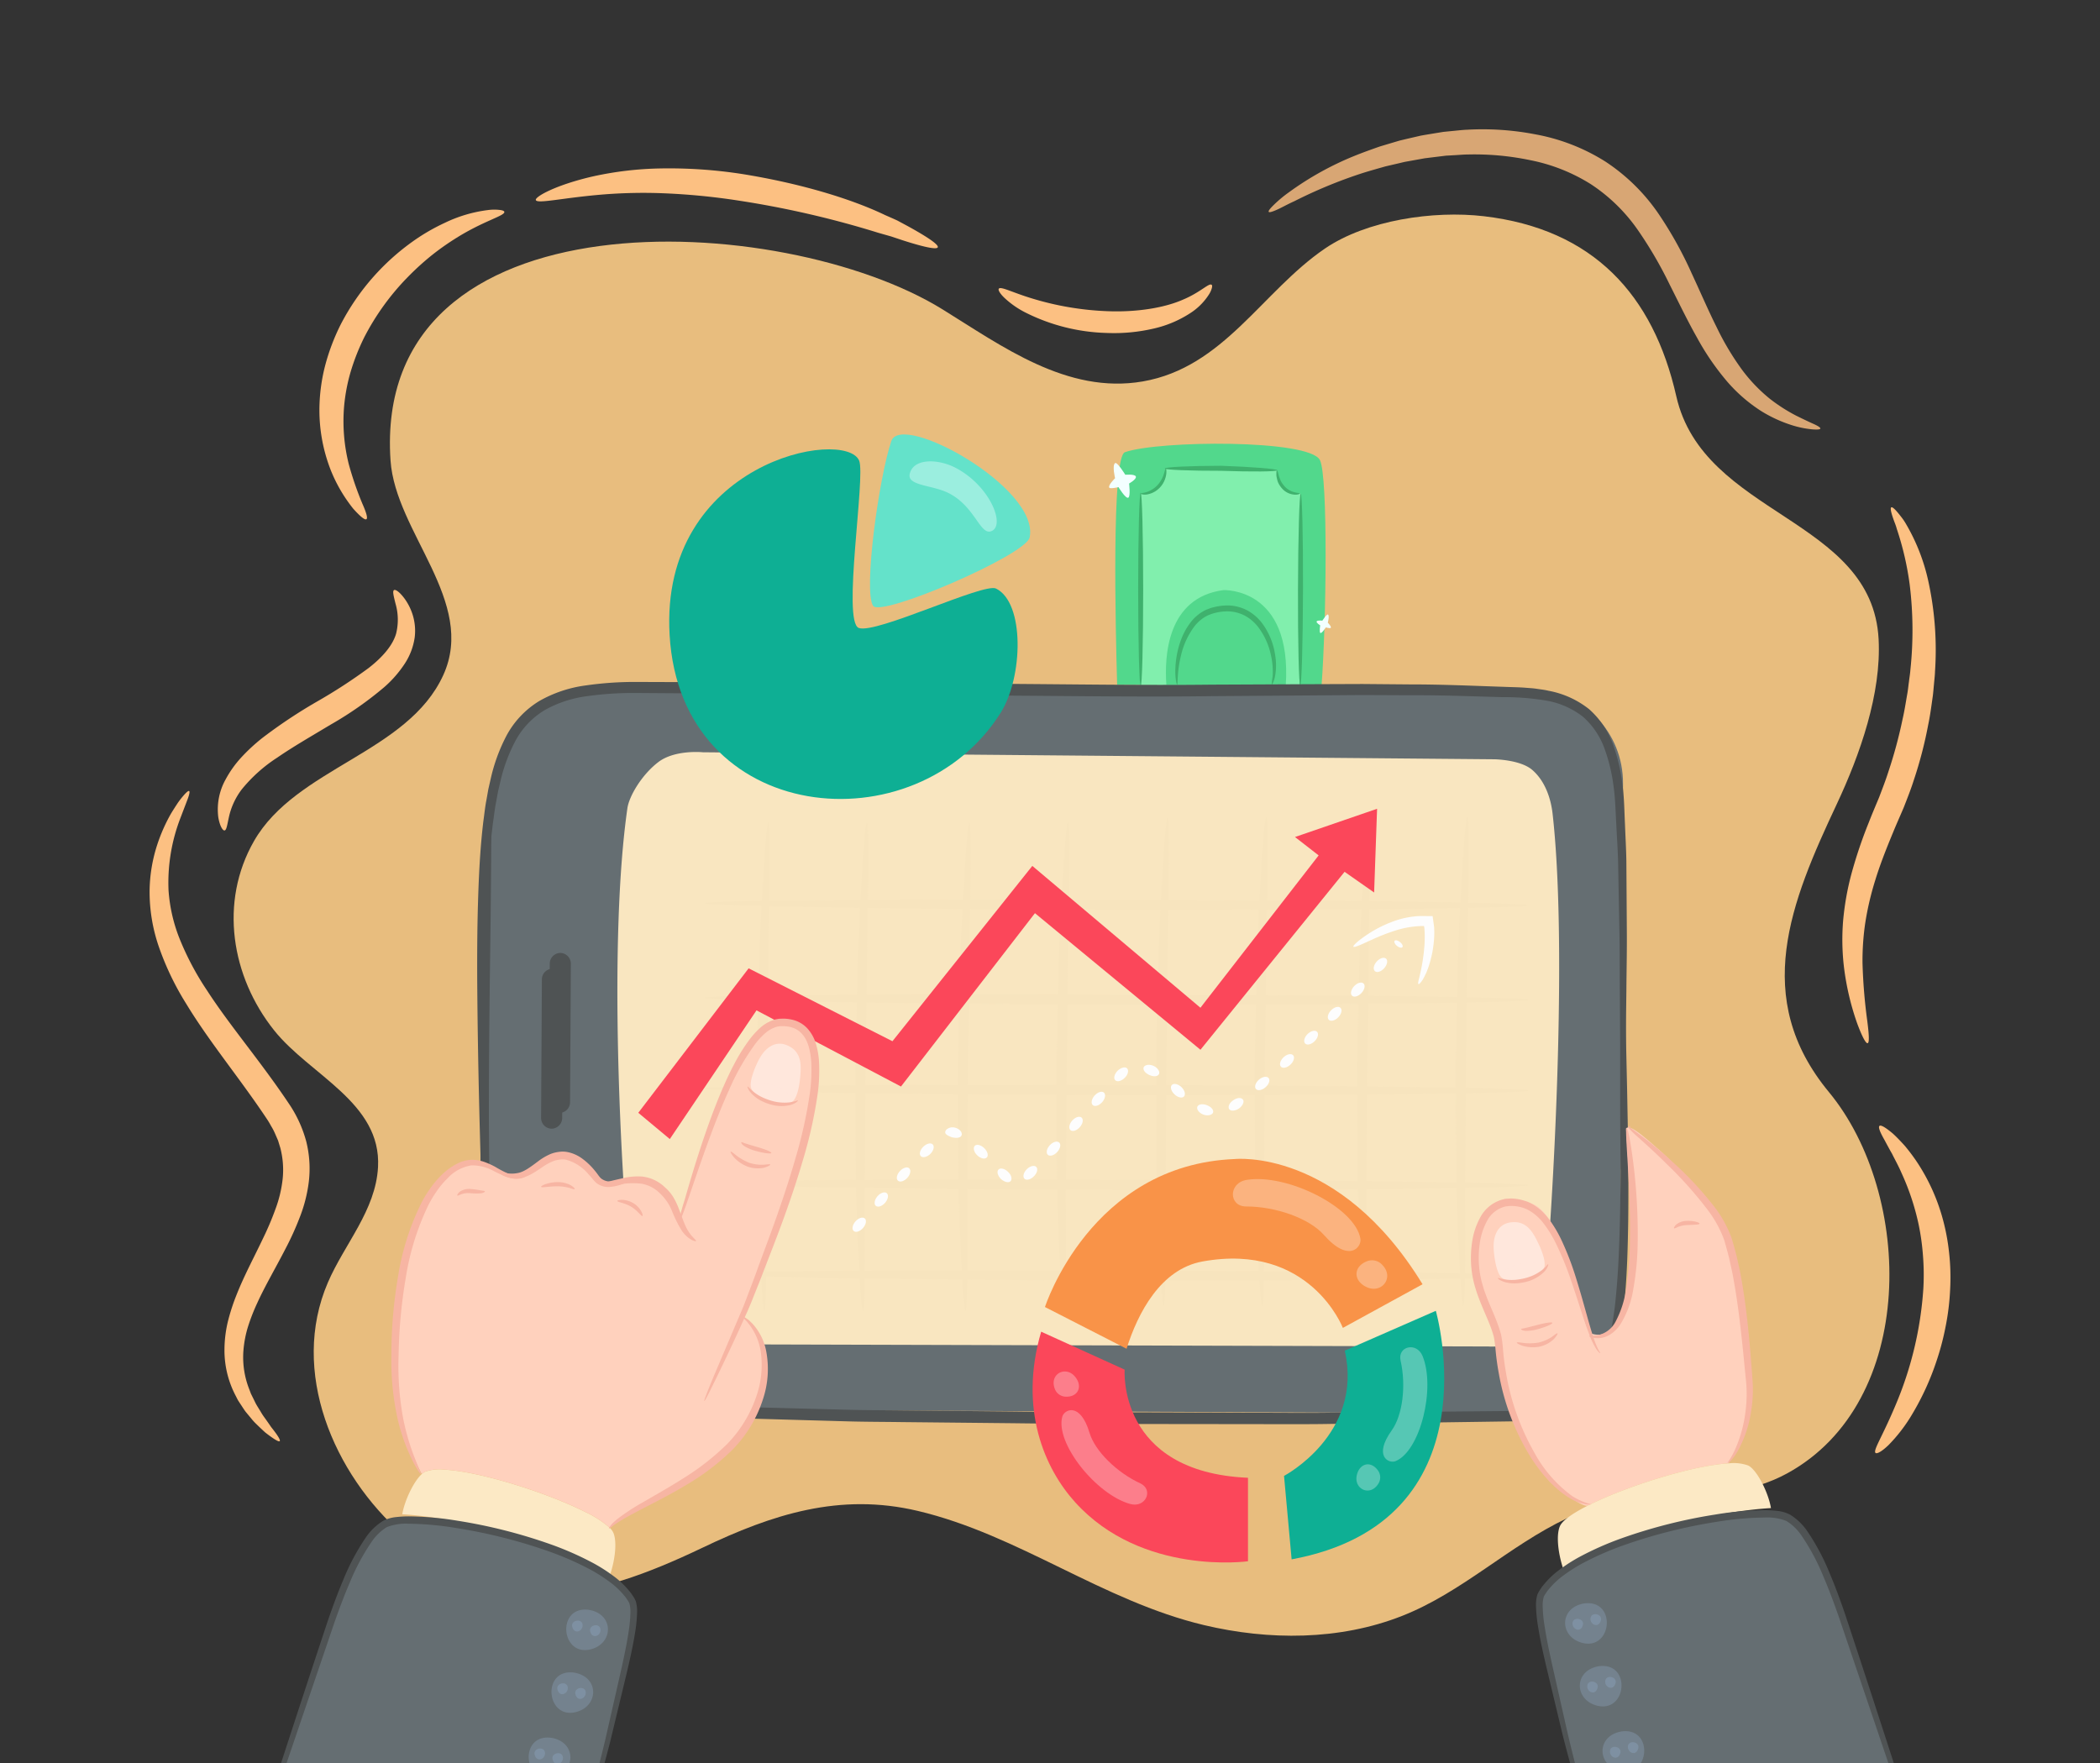<svg xmlns="http://www.w3.org/2000/svg" xmlns:xlink="http://www.w3.org/1999/xlink" width="505" height="424" viewBox="0 0 505 424">
  <rect x="0" y="0" width="505" height="424" fill="#333333" stroke="none"/>
  <defs>
    <clipPath id="clip-path">
      <rect id="Rectángulo_413765" data-name="Rectángulo 413765" width="505" height="424" transform="translate(915 4788)" fill="#fff" stroke="#707070" stroke-width="1" opacity="0.7"/>
    </clipPath>
  </defs>
  <g id="Enmascarar_grupo_1098752" data-name="Enmascarar grupo 1098752" transform="translate(-915 -4788)" clip-path="url(#clip-path)">
    <g id="Grupo_1169779" data-name="Grupo 1169779" transform="translate(2289.342 -126.07)">
      <g id="BACKGROUND" transform="translate(-1338.379 4945.184)">
        <path id="Trazado_1013836" data-name="Trazado 1013836" d="M436.541,141.164c-1.526-29.277-42.124-29.612-48.658-58.463C382.359,58.31,367.9,42.49,341.6,39.417,329.5,38,313.423,40.35,303.385,47.2c-15.128,10.32-24.312,28.6-43.829,31.956-18.174,3.127-33.851-8.522-48.174-17.369C173.029,38.1,74.235,32.8,78.69,98.167c1.179,17.294,20.716,33.928,12.7,51.581C82.866,168.5,55.959,172.035,45.851,189.7c-8.382,14.647-5.494,32.564,4.868,45.541C59.319,246,76.526,252.6,75.684,268.1c-.568,10.445-8.068,18.477-12.062,27.761-9.186,21.354,1.363,46.07,18.075,60.665,23.72,20.718,45.138,15.959,72.054,3.095,16.723-7.993,32.942-13.278,51.719-8.835,24.3,5.75,44.41,21.652,68.851,27.469,15.556,3.7,32.567,3.708,47.57-2.193,14.579-5.733,25.689-16.866,39.706-23.5,16.851-7.972,36.681-1.954,52.844-10.743,31.545-17.149,30.519-67.116,10.138-91.77-18.742-22.669-9.132-45.734,1.885-69.217C432.092,168.846,437.221,154.211,436.541,141.164Z" transform="translate(-20.74 -18.531)" fill="#fccc86" opacity="0.9"/>
        <g id="Grupo_1169376" data-name="Grupo 1169376" transform="translate(0 159.113)">
          <g id="Grupo_1169375" data-name="Grupo 1169375">
            <g id="Grupo_1169374" data-name="Grupo 1169374">
              <path id="Trazado_1013837" data-name="Trazado 1013837" d="M50.928,341.679c-.15.165-.73-.1-1.71-.767q-.736-.5-1.767-1.3-.961-.871-2.183-2.063a13.1,13.1,0,0,1-1.211-1.333l-1.279-1.54c-.43-.551-.809-1.186-1.238-1.821l-.642-.984c-.192-.351-.37-.721-.561-1.092a23.455,23.455,0,0,1-2.7-11.091,29.794,29.794,0,0,1,.785-6.621,48.781,48.781,0,0,1,2.174-6.7c1.766-4.471,4.143-8.871,6.319-13.457a70.172,70.172,0,0,0,2.979-7.022,30.04,30.04,0,0,0,1.743-7.32,21,21,0,0,0-.56-7.373l-.552-1.81-.771-1.77a14.144,14.144,0,0,0-.912-1.727,18.848,18.848,0,0,0-1.05-1.75c-6.454-9.693-13.838-18.521-19.352-27.637a67.581,67.581,0,0,1-6.609-13.788,40.482,40.482,0,0,1-2.2-13.371,37.136,37.136,0,0,1,1.8-10.982,40.861,40.861,0,0,1,3.331-7.566c.584-.965,1.127-1.8,1.6-2.523a19.689,19.689,0,0,1,1.333-1.734c.767-.9,1.256-1.314,1.446-1.2s.07.755-.322,1.848l-1.784,4.666a43.113,43.113,0,0,0-2.846,17.374,38.394,38.394,0,0,0,2.677,11.681,67.9,67.9,0,0,0,6.606,12.432c5.48,8.476,12.908,17.068,19.718,27.269a30.094,30.094,0,0,1,4.1,8.959,26.894,26.894,0,0,1,.635,9.687,35.209,35.209,0,0,1-2.242,8.755,70.821,70.821,0,0,1-3.437,7.539c-2.422,4.7-4.9,8.893-6.726,12.92a47.463,47.463,0,0,0-2.279,5.864,26.709,26.709,0,0,0-1.04,5.516,20.938,20.938,0,0,0,1.427,9.438q.19.51.374,1l.463.93c.312.606.569,1.216.889,1.765s.652,1.066.957,1.563a13.72,13.72,0,0,0,.908,1.409c.623.863,1.169,1.645,1.636,2.337q.777.974,1.28,1.687C50.793,340.93,51.078,341.514,50.928,341.679Z" transform="translate(-19.621 -185.321)" fill="#fcc082"/>
            </g>
          </g>
        </g>
        <g id="Grupo_1169379" data-name="Grupo 1169379" transform="translate(40.854 19.304)">
          <g id="Grupo_1169378" data-name="Grupo 1169378">
            <g id="Grupo_1169377" data-name="Grupo 1169377">
              <path id="Trazado_1013838" data-name="Trazado 1013838" d="M107.2,38.306c.149.987-5.089,2.128-12.1,6.623a61.847,61.847,0,0,0-5.51,3.939,65.716,65.716,0,0,0-5.721,5.23A59.908,59.908,0,0,0,73.579,68.345a52.186,52.186,0,0,0-3.321,8.373,43.119,43.119,0,0,0-1.574,8.193,42.462,42.462,0,0,0,1.126,14.14,78.116,78.116,0,0,0,3.222,9.364c.972,2.176,1.366,3.538,1.005,3.8s-1.453-.616-3.149-2.495a36.4,36.4,0,0,1-5.409-9.25A39.537,39.537,0,0,1,62.756,84.55a43.218,43.218,0,0,1,1.416-9.517,51.037,51.037,0,0,1,3.659-9.606A56.163,56.163,0,0,1,86.437,44.549a48.669,48.669,0,0,1,6.489-3.628A33.25,33.25,0,0,1,103.2,37.878a11.631,11.631,0,0,1,2.932-.032C106.805,37.933,107.167,38.086,107.2,38.306Z" transform="translate(-62.737 -37.769)" fill="#fcc082"/>
            </g>
          </g>
        </g>
        <g id="Grupo_1169382" data-name="Grupo 1169382" transform="translate(16.384 110.761)">
          <g id="Grupo_1169381" data-name="Grupo 1169381">
            <g id="Grupo_1169380" data-name="Grupo 1169380">
              <path id="Trazado_1013839" data-name="Trazado 1013839" d="M79.314,134.334c.351-.225,1.368.43,2.633,2.178a13.644,13.644,0,0,1,1.8,3.584,12.956,12.956,0,0,1,.548,5.586,15.541,15.541,0,0,1-2.424,6.386,27.54,27.54,0,0,1-4.857,5.565A85.052,85.052,0,0,1,64.055,166.7c-4.672,2.808-9.079,5.339-12.787,7.9a36.409,36.409,0,0,0-8.575,7.671,17.029,17.029,0,0,0-3.112,6.805c-.4,1.823-.545,2.982-1.01,3.061-.4.077-1.121-.933-1.5-3.1a14.791,14.791,0,0,1,1.739-9.151,25.95,25.95,0,0,1,3.7-5.224,44.172,44.172,0,0,1,5.212-4.825,122.119,122.119,0,0,1,13-8.651A128.219,128.219,0,0,0,73.173,153.1c3.473-2.684,5.85-5.536,6.644-8.29a13.833,13.833,0,0,0-.145-7.241C79.217,135.719,78.917,134.584,79.314,134.334Z" transform="translate(-36.912 -134.291)" fill="#fcc082"/>
            </g>
          </g>
        </g>
        <g id="Grupo_1169385" data-name="Grupo 1169385" transform="translate(204.174 37.308)">
          <g id="Grupo_1169384" data-name="Grupo 1169384">
            <g id="Grupo_1169383" data-name="Grupo 1169383">
              <path id="Trazado_1013840" data-name="Trazado 1013840" d="M286.325,56.833c.147.105.171.36.069.763a5.371,5.371,0,0,1-.723,1.6,14.813,14.813,0,0,1-4.544,4.505,26.957,26.957,0,0,1-8.681,3.655,41.928,41.928,0,0,1-11.294,1.07,46.171,46.171,0,0,1-19.675-4.959,21.641,21.641,0,0,1-5.083-3.59c-1.055-1.048-1.448-1.828-1.236-2.1.483-.6,3.16.866,7.763,2.279a70.924,70.924,0,0,0,18.408,3.134c7.288.28,13.78-.884,18.011-2.734C283.626,58.683,285.662,56.361,286.325,56.833Z" transform="translate(-235.102 -56.771)" fill="#fcc082"/>
            </g>
          </g>
        </g>
        <g id="Grupo_1169388" data-name="Grupo 1169388" transform="translate(269.109 0)" opacity="0.82">
          <g id="Grupo_1169387" data-name="Grupo 1169387">
            <g id="Grupo_1169386" data-name="Grupo 1169386">
              <path id="Trazado_1013841" data-name="Trazado 1013841" d="M436.314,89.351c-.048.217-.665.28-1.82.2a23.21,23.21,0,0,1-4.958-.991,32.749,32.749,0,0,1-7.373-3.368,37.52,37.52,0,0,1-8.187-7.062,61.9,61.9,0,0,1-7.318-10.644c-2.266-4-4.35-8.348-6.6-12.8A97.953,97.953,0,0,0,392.354,41.5a41.5,41.5,0,0,0-11.219-10.915,42.946,42.946,0,0,0-14.579-5.78,65.331,65.331,0,0,0-14.936-1.371c-1.207.006-2.4.132-3.578.187l-1.757.1-1.726.21-3.38.416-3.255.587-1.59.286-1.545.367-3.011.7c-1.944.552-3.819,1.074-5.591,1.632a114.782,114.782,0,0,0-16.352,6.744c-1.928.872-3.336,1.708-4.392,2.139-1.039.454-1.653.61-1.784.43s.228-.688,1.043-1.5a30.269,30.269,0,0,1,3.825-3.214,73.655,73.655,0,0,1,16.094-8.883c1.809-.727,3.738-1.413,5.751-2.122l3.132-.937,1.614-.478,1.669-.4,3.431-.792c1.174-.216,2.375-.4,3.591-.606l1.84-.3,1.886-.187c1.268-.108,2.547-.282,3.855-.334a66.874,66.874,0,0,1,16.46,1.125,47.388,47.388,0,0,1,16.784,6.547A46.162,46.162,0,0,1,397.5,37.844a94.087,94.087,0,0,1,7.9,14.247c2.145,4.613,4.019,8.978,5.975,12.883a65.062,65.062,0,0,0,6.132,10.274,38.472,38.472,0,0,0,6.72,6.989,40.923,40.923,0,0,0,6.248,4c1.847.914,3.326,1.613,4.35,2.061C435.84,88.773,436.362,89.134,436.314,89.351Z" transform="translate(-303.633 -17.396)" fill="#fcc082"/>
            </g>
          </g>
        </g>
        <g id="Grupo_1169391" data-name="Grupo 1169391" transform="translate(407.071 90.881)">
          <g id="Grupo_1169390" data-name="Grupo 1169390">
            <g id="Grupo_1169389" data-name="Grupo 1169389">
              <path id="Trazado_1013842" data-name="Trazado 1013842" d="M455.325,242.2c-.417.117-1.337-1.56-2.522-4.775a63.6,63.6,0,0,1-3.252-14.229,56.534,56.534,0,0,1-.138-10.261,66.117,66.117,0,0,1,2.052-11.6,110.9,110.9,0,0,1,4.1-12.13c.795-2.065,1.67-4.087,2.526-6.154.758-2.01,1.557-4.031,2.23-6.166a110.285,110.285,0,0,0,3.393-12.556c.476-2.051.784-4.092,1.133-6.086.188-1,.27-1.993.411-2.971.112-.982.286-1.949.35-2.911a90.021,90.021,0,0,0-.168-20.424,71.722,71.722,0,0,0-3.114-13.457c-.21-.809-.51-1.473-.721-2.079s-.388-1.125-.508-1.56c-.241-.87-.28-1.392-.092-1.509s.6.177,1.216.859q.462.512,1.077,1.313a13.783,13.783,0,0,1,1.3,1.911,46.978,46.978,0,0,1,5.325,13.7,77.4,77.4,0,0,1,1.6,21.717c-.028,1.027-.169,2.053-.252,3.1-.112,1.042-.168,2.107-.333,3.165-.3,2.121-.582,4.3-1.04,6.474a100.406,100.406,0,0,1-3.465,13.341c-.713,2.249-1.588,4.451-2.437,6.619-.876,2.059-1.783,4.072-2.584,6.039-1.631,3.937-3.13,7.74-4.251,11.409a70.47,70.47,0,0,0-2.447,10.534,62.613,62.613,0,0,0-.623,9.408,129.731,129.731,0,0,0,1.143,13.918C455.662,240.17,455.765,242.076,455.325,242.2Z" transform="translate(-449.235 -113.31)" fill="#fcc082"/>
            </g>
          </g>
        </g>
        <g id="Grupo_1169394" data-name="Grupo 1169394" transform="translate(414.949 239.596)">
          <g id="Grupo_1169393" data-name="Grupo 1169393">
            <g id="Grupo_1169392" data-name="Grupo 1169392">
              <path id="Trazado_1013843" data-name="Trazado 1013843" d="M458.6,270.334c.33-.3,1.42.332,3.15,1.776.837.744,1.785,1.733,2.864,2.912a44.122,44.122,0,0,1,3.25,4.359,47.33,47.33,0,0,1,5.869,12.987,51.073,51.073,0,0,1,1.6,8.318,53.761,53.761,0,0,1,.262,9.066,58.789,58.789,0,0,1-1.108,8.947,62.465,62.465,0,0,1-2.13,8.077,63.93,63.93,0,0,1-5.826,12.789,38.458,38.458,0,0,1-5.759,7.536c-1.636,1.573-2.806,2.169-3.117,1.875-.337-.314.166-1.443,1.093-3.357s2.273-4.657,3.721-8.119a86.229,86.229,0,0,0,6.689-28.069,58.765,58.765,0,0,0-.11-8.144,56.8,56.8,0,0,0-1.075-7.487,59.506,59.506,0,0,0-4.089-12.205c-.735-1.707-1.571-3.171-2.229-4.52-.741-1.292-1.352-2.445-1.858-3.393C458.73,271.826,458.274,270.632,458.6,270.334Z" transform="translate(-457.55 -270.262)" fill="#fcc082"/>
            </g>
          </g>
        </g>
        <g id="Grupo_1169397" data-name="Grupo 1169397" transform="translate(92.887 9.37)">
          <g id="Grupo_1169396" data-name="Grupo 1169396">
            <g id="Grupo_1169395" data-name="Grupo 1169395">
              <path id="Trazado_1013844" data-name="Trazado 1013844" d="M214.309,46.284c-.189.4-1.644.235-4.1-.407-1.226-.32-2.7-.76-4.395-1.306l-2.7-.9-3.063-.87a230.2,230.2,0,0,0-33.675-7.764,159.384,159.384,0,0,0-18.819-1.783,121.592,121.592,0,0,0-15.391.463c-8.765.825-14.205,2.112-14.51,1.195-.278-.756,4.743-3.633,13.794-5.7a81.556,81.556,0,0,1,16.124-1.9,114.758,114.758,0,0,1,19.749,1.346c13.806,2.221,26.091,5.91,34.335,9.876,1.046.459,2.046.887,2.974,1.326l2.562,1.379c1.591.875,2.943,1.66,4.028,2.34C213.4,44.943,214.5,45.881,214.309,46.284Z" transform="translate(-117.651 -27.285)" fill="#fcc082"/>
            </g>
          </g>
        </g>
      </g>
      <g id="OBJECTS" transform="translate(-1317.057 5018.556)">
        <g id="Grupo_1169418" data-name="Grupo 1169418" transform="translate(209.42 2.228)">
          <g id="Grupo_1169416" data-name="Grupo 1169416" transform="translate(1.497)">
            <path id="Trazado_1013845" data-name="Trazado 1013845" d="M314.316,155.413l-49.148-.227c-.388-13.284-1.364-54.824,1.867-55.961,8.054-2.843,44.373-3.155,46.9,1.9C315.9,105.033,315.471,140.347,314.316,155.413Z" transform="translate(-264.722 -97.182)" fill="#52d88c"/>
            <path id="Trazado_1013846" data-name="Trazado 1013846" d="M309.305,155.709l-38.289-.18c-.494-19.87-.322-37.124.161-46.069a5.588,5.588,0,0,0,3.2-.512,4.92,4.92,0,0,0,2.681-5.382c3.526-.332,7.618-.388,12.612-.388a118.471,118.471,0,0,1,14.309.749,4.977,4.977,0,0,0,5.627,5.543C310.12,120.082,310.016,142.443,309.305,155.709Z" transform="translate(-265.037 -97.497)" fill="#81efad"/>
            <path id="Trazado_1013847" data-name="Trazado 1013847" d="M306.386,157.325l-28.7-.133c-.512-6.851.114-21.063,13.711-22.854C291.4,134.338,307.978,133.532,306.386,157.325Z" transform="translate(-265.397 -99.132)" fill="#52d88c"/>
            <g id="Grupo_1169400" data-name="Grupo 1169400" transform="translate(5.497 11.755)">
              <g id="Grupo_1169399" data-name="Grupo 1169399">
                <g id="Grupo_1169398" data-name="Grupo 1169398">
                  <path id="Trazado_1013848" data-name="Trazado 1013848" d="M271.129,109.588c.167,0,.318,2.615.427,6.838s.177,10.057.177,16.5-.067,12.269-.177,16.491-.261,6.835-.427,6.835-.318-2.613-.427-6.836-.177-10.057-.177-16.5.067-12.282.177-16.5S270.962,109.585,271.129,109.588Z" transform="translate(-270.524 -109.588)" fill="#3fb16d"/>
                </g>
              </g>
            </g>
            <g id="Grupo_1169403" data-name="Grupo 1169403" transform="translate(43.929 11.991)">
              <g id="Grupo_1169402" data-name="Grupo 1169402">
                <g id="Grupo_1169401" data-name="Grupo 1169401">
                  <path id="Trazado_1013849" data-name="Trazado 1013849" d="M311.75,109.838c.167,0,.311,2.589.41,6.769s.152,9.955.135,16.334-.1,12.144-.218,16.324-.279,6.765-.445,6.765-.311-2.586-.41-6.767-.152-9.955-.135-16.33.1-12.157.22-16.336S311.583,109.835,311.75,109.838Z" transform="translate(-311.084 -109.838)" fill="#3fb16d"/>
                </g>
              </g>
            </g>
            <g id="Grupo_1169406" data-name="Grupo 1169406" transform="translate(14.427 38.898)">
              <g id="Grupo_1169405" data-name="Grupo 1169405">
                <g id="Grupo_1169404" data-name="Grupo 1169404">
                  <path id="Trazado_1013850" data-name="Trazado 1013850" d="M303.128,157.283a13.38,13.38,0,0,1,.225-1.905,17.477,17.477,0,0,0-.39-5.108,16.969,16.969,0,0,0-3.066-6.818,10.065,10.065,0,0,0-3.268-2.784,9.025,9.025,0,0,0-4.433-1.01,11.862,11.862,0,0,0-4.5,1,9.141,9.141,0,0,0-3.253,2.751,18.612,18.612,0,0,0-3.115,6.828c-1.056,4.256-.7,7.033-.936,7.049-.145.049-.885-2.771-.045-7.266a20.746,20.746,0,0,1,1.007-3.587,15.625,15.625,0,0,1,2.044-3.815,10.213,10.213,0,0,1,3.681-3.208c.389-.189.807-.329,1.216-.494s.827-.227,1.246-.345c.421-.1.858-.155,1.291-.234.441-.041.887-.087,1.336-.1a10.212,10.212,0,0,1,5.116,1.2,11.111,11.111,0,0,1,3.653,3.216,16.93,16.93,0,0,1,3.015,7.43,14.734,14.734,0,0,1-.05,5.378C303.613,156.716,303.2,157.321,303.128,157.283Z" transform="translate(-279.948 -138.235)" fill="#3fb16d"/>
                </g>
              </g>
            </g>
            <g id="Grupo_1169409" data-name="Grupo 1169409" transform="translate(11.905 5.304)">
              <g id="Grupo_1169408" data-name="Grupo 1169408">
                <g id="Grupo_1169407" data-name="Grupo 1169407">
                  <path id="Trazado_1013851" data-name="Trazado 1013851" d="M304.331,103.861c-.027.333-6.084.39-13.53.127-7.443.014-13.5-.225-13.515-.561s6.047-.634,13.533-.647C298.314,103.044,304.359,103.529,304.331,103.861Z" transform="translate(-277.287 -102.78)" fill="#3fb16d"/>
                </g>
              </g>
            </g>
            <g id="Grupo_1169412" data-name="Grupo 1169412" transform="translate(6.1 5.951)">
              <g id="Grupo_1169411" data-name="Grupo 1169411">
                <g id="Grupo_1169410" data-name="Grupo 1169410">
                  <path id="Trazado_1013852" data-name="Trazado 1013852" d="M277.2,103.463c.089,0,.224.551.1,1.452a5.859,5.859,0,0,1-1.559,3.165,5.4,5.4,0,0,1-3.132,1.645c-.926.106-1.474-.13-1.451-.222.019-.125.553-.106,1.337-.336a6.232,6.232,0,0,0,2.663-1.644,7.049,7.049,0,0,0,1.585-2.735C277,103.994,277.071,103.457,277.2,103.463Z" transform="translate(-271.16 -103.463)" fill="#3fb16d"/>
                </g>
              </g>
            </g>
            <g id="Grupo_1169415" data-name="Grupo 1169415" transform="translate(38.734 6.385)">
              <g id="Grupo_1169414" data-name="Grupo 1169414">
                <g id="Grupo_1169413" data-name="Grupo 1169413">
                  <path id="Trazado_1013853" data-name="Trazado 1013853" d="M305.737,103.921c.111,0,.271.485.431,1.244.1.375.309.788.465,1.264a6.437,6.437,0,0,0,.912,1.316A4.677,4.677,0,0,0,310,109.212a4.912,4.912,0,0,0,.9.171c.22.041.352.09.36.145s-.11.112-.34.168a2.548,2.548,0,0,1-1,.08,4.325,4.325,0,0,1-2.96-1.487,5.635,5.635,0,0,1-1-1.563,9.561,9.561,0,0,1-.344-1.451C305.582,104.428,305.627,103.923,305.737,103.921Z" transform="translate(-305.602 -103.921)" fill="#3fb16d"/>
                </g>
              </g>
            </g>
          </g>
          <g id="Grupo_1169417" data-name="Grupo 1169417" transform="translate(0 4.64)">
            <path id="Trazado_1013854" data-name="Trazado 1013854" d="M267.044,104.906s2.295-.221,2.537.421-1.628,1.683-1.628,1.683.389,3.061-.176,3.4c-.621.375-2.372-2.531-2.372-2.531s-1.948.473-2.2.14c-.416-.548,1.384-2.282,1.384-2.282s-.736-3.006-.02-3.62C265.081,101.683,267.044,104.906,267.044,104.906Z" transform="translate(-263.142 -102.08)" fill="#f3ffff"/>
            <path id="Trazado_1013855" data-name="Trazado 1013855" d="M317.193,142.009s-1.233-.154-1.372.188.85.931.85.931-.257,1.642.043,1.836c.33.211,1.317-1.327,1.317-1.327s1.041.284,1.183.11c.232-.289-.711-1.251-.711-1.251s.444-1.608.066-1.95C318.3,140.3,317.193,142.009,317.193,142.009Z" transform="translate(-265.906 -104.097)" fill="#f3ffff"/>
          </g>
        </g>
        <g id="Grupo_1169501" data-name="Grupo 1169501" transform="translate(57.47 59.519)">
          <g id="Grupo_1169428" data-name="Grupo 1169428">
            <g id="Grupo_1169427" data-name="Grupo 1169427">
              <g id="Grupo_1169426" data-name="Grupo 1169426">
                <g id="Grupo_1169419" data-name="Grupo 1169419" transform="translate(2.262 1.053)">
                  <path id="Trazado_1013856" data-name="Trazado 1013856" d="M105.78,191.438l-.616,108.246c-.16,27.545,19.62,32.887,31.514,32.941l219.348,1.014c11.9.056,21.615-9.9,21.681-22.2l.734-129.267c.071-12.3-9.536-22.344-21.432-22.4L137.66,158.758C125.771,158.709,105.939,163.867,105.78,191.438Z" transform="translate(-105.163 -158.758)" fill="#656e72"/>
                  <path id="Trazado_1013857" data-name="Trazado 1013857" d="M148.2,177.854c3.993-3.047,10.715-2.362,10.715-2.362l190.324,1.687s6.258.07,9.139,2.575c3.385,2.938,4.522,7.5,4.862,10.437,3.4,29.942.587,85.43-1.408,109.99-.294,3.586-.262,10.4-3.181,14.054-3.83,4.8-10.807,4.162-10.807,4.162l-190.7-.533s-6.068.894-10.19-2.586a13.821,13.821,0,0,1-5.069-9.68c-3-30.992-5.6-85.33-1.124-116.644C141.163,186.109,144.163,180.934,148.2,177.854Z" transform="translate(-106.905 -159.632)" fill="#f9e6c0"/>
                  <path id="Trazado_1013858" data-name="Trazado 1013858" d="M121.733,230.431a2.574,2.574,0,0,1,2.52,2.635l-.19,33.226a2.581,2.581,0,0,1-2.548,2.616h0a2.577,2.577,0,0,1-2.522-2.634l.19-33.23a2.575,2.575,0,0,1,2.55-2.613Z" transform="translate(-105.889 -162.519)" fill="#4f5354"/>
                </g>
                <g id="Grupo_1169422" data-name="Grupo 1169422" transform="translate(0.796 30.03)">
                  <g id="Grupo_1169421" data-name="Grupo 1169421">
                    <g id="Grupo_1169420" data-name="Grupo 1169420">
                      <path id="Trazado_1013859" data-name="Trazado 1013859" d="M378.125,213.2a4.764,4.764,0,0,1,.15,1.334c.052.883.1,2.2.158,3.917.088,3.443.217,8.522.383,15.062.146,6.541.325,14.545.533,23.836.179,9.3.394,19.881.263,31.6-.092,5.861-.233,12.011-.8,18.424a83.448,83.448,0,0,1-1.4,9.8,32.5,32.5,0,0,1-3.577,9.83,18.973,18.973,0,0,1-5.636,6.082,20.543,20.543,0,0,1-2.473,1.378,23.873,23.873,0,0,1-2.626,1.056c-.9.242-1.805.551-2.728.711a40.621,40.621,0,0,1-5.572.768c-.931.055-1.876.1-2.807.135l-2.78.041-5.619.081-11.465.164-23.779.33c-4.054.077-8.147.073-12.279.063l-12.515-.012c-16.841-.037-34.275.02-52.143-.217l-26.434-.269c-4.346-.062-8.66-.054-12.939-.174l-12.732-.359-24.779-.71-12.014-.349c-3.961-.137-7.859-.139-11.8-.554a35.54,35.54,0,0,1-11.488-2.848,20.353,20.353,0,0,1-8.578-7.97,36.625,36.625,0,0,1-3.937-10.435,85.863,85.863,0,0,1-1.753-10.481c-.769-6.9-1.04-13.565-1.205-19.964s-.138-12.539-.116-18.4c.239-23.421.943-42.346,1.379-55.43.236-6.541.441-11.62.611-15.063.085-1.722.162-3.034.23-3.916a4.773,4.773,0,0,1,.175-1.332,4.771,4.771,0,0,1,.114,1.339c.027.884.044,2.2.05,3.923.013,3.447-.015,8.531-.082,15.075-.1,13.088-.5,32.03-.482,55.41.042,5.842.075,11.964.3,18.33s.547,12.981,1.353,19.752a84.244,84.244,0,0,0,1.774,10.186,34.337,34.337,0,0,0,3.722,9.732,17.818,17.818,0,0,0,7.547,6.949,33.155,33.155,0,0,0,10.652,2.555c3.753.381,7.7.371,11.648.493l12,.305,24.749.639,12.716.334c4.274.113,8.586.1,12.928.156l26.413.254c17.849.238,35.289.2,52.126.275l12.514.044c4.132.021,8.225.038,12.27-.026l23.746-.233,11.449-.107,5.612-.052,2.776-.025c.914-.023,1.808-.065,2.7-.113a38.151,38.151,0,0,0,5.234-.687c.86-.14,1.667-.42,2.495-.631a21.378,21.378,0,0,0,2.342-.926,18.047,18.047,0,0,0,2.171-1.187,16.158,16.158,0,0,0,1.911-1.519,16.412,16.412,0,0,0,3.046-3.77A30.348,30.348,0,0,0,375.2,316.7a81.843,81.843,0,0,0,1.445-9.518c.614-6.307.818-12.422.972-18.255.257-11.674.181-22.256.153-31.549s-.039-17.3-.054-23.844c.019-6.544.064-11.625.146-15.07.038-1.723.079-3.036.122-3.919A4.758,4.758,0,0,1,378.125,213.2Z" transform="translate(-103.617 -189.339)" fill="#4f5354"/>
                    </g>
                  </g>
                </g>
                <g id="Grupo_1169425" data-name="Grupo 1169425">
                  <g id="Grupo_1169424" data-name="Grupo 1169424">
                    <g id="Grupo_1169423" data-name="Grupo 1169423">
                      <path id="Trazado_1013860" data-name="Trazado 1013860" d="M377.913,275.308a4.625,4.625,0,0,1-.127-1.317c-.036-.871-.065-2.164-.09-3.861-.047-3.393-.069-8.4-.069-14.84,0-3.221,0-6.8,0-10.723q-.034-5.88-.075-12.754c-.046-4.575.007-9.471-.111-14.654q-.146-7.777-.311-16.42c-.079-2.874-.285-5.8-.425-8.8-.181-2.991-.226-6.084-.653-9.141a41.989,41.989,0,0,0-2.17-9.083,18.642,18.642,0,0,0-5.2-7.7,19.806,19.806,0,0,0-8.825-3.884,60.4,60.4,0,0,0-10.422-.825c-7.2-.189-14.614-.5-22.226-.456l-11.553-.054-11.833.088-24.414.18c-16.586.231-33.768-.047-51.364-.142l-51.3-.366-24.39-.174-11.824-.083a80.455,80.455,0,0,0-11.332.77,28.067,28.067,0,0,0-10.175,3.342,19.317,19.317,0,0,0-7.046,7.379,39.853,39.853,0,0,0-3.594,9.656q-.294,1.255-.588,2.5-.232,1.264-.461,2.517c-.34,1.663-.507,3.353-.76,5.01-.847,6.662-1.189,13.181-1.433,19.445s-.322,12.3-.369,18.05c-.1,23.026.22,41.684.252,54.577.034,6.447.034,11.453,0,14.849-.016,1.7-.04,2.992-.072,3.863a4.663,4.663,0,0,1-.121,1.318,4.68,4.68,0,0,1-.167-1.313c-.063-.869-.133-2.162-.208-3.857-.151-3.392-.328-8.4-.531-14.839-.37-12.889-1-31.53-1.148-54.6-.018-5.768,0-11.814.188-18.12s.477-12.871,1.287-19.66c.244-1.694.4-3.41.74-5.127q.226-1.289.455-2.59.294-1.293.592-2.6a42.165,42.165,0,0,1,3.771-10.29,21.834,21.834,0,0,1,7.9-8.348,30.539,30.539,0,0,1,11.082-3.732,82.5,82.5,0,0,1,11.714-.852l11.837.04,24.409.1,51.3.309c17.585.1,34.749.393,51.334.2l24.418-.111,11.842-.044,11.584.1c7.629-.008,15.068.342,22.3.576,1.816.081,3.579.082,5.4.23.91.078,1.815.112,2.717.263.9.135,1.8.224,2.689.446a22.137,22.137,0,0,1,9.847,4.456,20.888,20.888,0,0,1,5.81,8.691,43.922,43.922,0,0,1,2.215,9.608c.412,3.185.425,6.266.579,9.3.111,3.025.288,5.988.334,8.875q.058,8.651.111,16.457c.048,5.2-.076,10.09-.105,14.67-.057,4.578-.109,8.839-.157,12.761-.092,3.921-.176,7.5-.251,10.725-.169,6.443-.323,11.445-.46,14.836-.067,1.7-.132,2.988-.19,3.856A4.552,4.552,0,0,1,377.913,275.308Z" transform="translate(-102.776 -157.646)" fill="#4f5354"/>
                    </g>
                  </g>
                </g>
              </g>
            </g>
          </g>
          <g id="Grupo_1169471" data-name="Grupo 1169471" transform="translate(54.707 32.557)">
            <g id="Grupo_1169453" data-name="Grupo 1169453" transform="translate(12.556)">
              <g id="Grupo_1169431" data-name="Grupo 1169431" transform="translate(0 1.263)">
                <g id="Grupo_1169430" data-name="Grupo 1169430">
                  <g id="Grupo_1169429" data-name="Grupo 1169429">
                    <path id="Trazado_1013861" data-name="Trazado 1013861" d="M175.562,310.833c-.167.007-.362-1.632-.571-4.6s-.434-7.27-.66-12.588c-.1-2.66-.217-5.573-.338-8.7s-.1-6.471-.147-9.989c-.054-7.036-.1-14.774-.076-22.9.316-16.224.588-30.92,1.284-41.543.3-5.313.575-9.612.824-12.578s.464-4.6.631-4.6.268,1.659.309,4.636.021,7.282-.056,12.6c-.259,10.626-.259,25.308-.575,41.509-.04,8.112-.079,15.837-.115,22.864-.014,3.512-.112,6.853-.077,9.976.015,3.124.029,6.033.043,8.69.007,5.313-.029,9.616-.109,12.592S175.729,310.826,175.562,310.833Z" transform="translate(-173.764 -193.339)" fill="#f7e4be"/>
                  </g>
                </g>
              </g>
              <g id="Grupo_1169434" data-name="Grupo 1169434" transform="translate(23.699 1.263)">
                <g id="Grupo_1169433" data-name="Grupo 1169433">
                  <g id="Grupo_1169432" data-name="Grupo 1169432">
                    <path id="Trazado_1013862" data-name="Trazado 1013862" d="M200.574,310.833c-.167.007-.362-1.632-.571-4.6s-.434-7.27-.66-12.588c-.1-2.66-.217-5.573-.338-8.7s-.1-6.471-.147-9.989c-.054-7.036-.1-14.774-.076-22.9.316-16.224.588-30.92,1.284-41.543.295-5.313.575-9.612.824-12.578s.464-4.6.631-4.6.268,1.659.309,4.636.021,7.282-.056,12.6c-.259,10.626-.259,25.308-.575,41.509-.04,8.112-.079,15.837-.115,22.864-.014,3.512-.112,6.853-.077,9.976.015,3.124.029,6.033.043,8.69.007,5.313-.029,9.616-.109,12.592S200.741,310.826,200.574,310.833Z" transform="translate(-198.776 -193.339)" fill="#f7e4be"/>
                  </g>
                </g>
              </g>
              <g id="Grupo_1169437" data-name="Grupo 1169437" transform="translate(48.347 1.263)">
                <g id="Grupo_1169436" data-name="Grupo 1169436">
                  <g id="Grupo_1169435" data-name="Grupo 1169435">
                    <path id="Trazado_1013863" data-name="Trazado 1013863" d="M226.587,310.833c-.167.007-.362-1.632-.571-4.6s-.434-7.27-.66-12.588c-.1-2.66-.217-5.573-.338-8.7s-.1-6.471-.147-9.989c-.054-7.036-.1-14.774-.076-22.9.316-16.224.588-30.92,1.284-41.543.295-5.313.575-9.612.824-12.578s.464-4.6.631-4.6.268,1.659.309,4.636.021,7.282-.056,12.6c-.259,10.626-.259,25.308-.575,41.509-.04,8.112-.079,15.837-.115,22.864-.014,3.512-.112,6.853-.077,9.976.015,3.124.029,6.033.043,8.69.007,5.313-.029,9.616-.109,12.592S226.754,310.826,226.587,310.833Z" transform="translate(-224.789 -193.339)" fill="#f7e4be"/>
                  </g>
                </g>
              </g>
              <g id="Grupo_1169440" data-name="Grupo 1169440" transform="translate(72.049 1.263)">
                <g id="Grupo_1169439" data-name="Grupo 1169439">
                  <g id="Grupo_1169438" data-name="Grupo 1169438">
                    <path id="Trazado_1013864" data-name="Trazado 1013864" d="M251.6,310.833c-.167.007-.362-1.632-.572-4.6s-.434-7.27-.66-12.588c-.1-2.66-.217-5.573-.337-8.7s-.1-6.471-.147-9.989c-.054-7.036-.1-14.774-.075-22.9.316-16.224.587-30.92,1.284-41.543.3-5.313.576-9.612.824-12.578s.464-4.6.632-4.6.267,1.659.308,4.636.021,7.282-.056,12.6c-.258,10.626-.259,25.308-.575,41.509-.041,8.112-.08,15.837-.115,22.864-.014,3.512-.111,6.853-.076,9.976.015,3.124.029,6.033.043,8.69.008,5.313-.028,9.616-.108,12.592S251.768,310.826,251.6,310.833Z" transform="translate(-249.804 -193.339)" fill="#f7e4be"/>
                  </g>
                </g>
              </g>
              <g id="Grupo_1169443" data-name="Grupo 1169443" transform="translate(96.017)">
                <g id="Grupo_1169442" data-name="Grupo 1169442">
                  <g id="Grupo_1169441" data-name="Grupo 1169441">
                    <path id="Trazado_1013865" data-name="Trazado 1013865" d="M276.9,309.5c-.167.008-.362-1.631-.57-4.6s-.435-7.269-.66-12.588c-.1-2.66-.216-5.572-.338-8.7s-.1-6.472-.146-9.99c-.054-7.036-.1-14.774-.076-22.9.316-16.224.588-30.919,1.284-41.543.3-5.313.575-9.611.824-12.578s.464-4.6.631-4.6.267,1.658.308,4.636.022,7.282-.056,12.6c-.258,10.626-.259,25.307-.575,41.509-.04,8.112-.079,15.838-.114,22.865-.014,3.512-.112,6.853-.077,9.975.016,3.124.029,6.033.044,8.691.007,5.313-.028,9.615-.108,12.592S277.062,309.493,276.9,309.5Z" transform="translate(-275.099 -192.006)" fill="#f7e4be"/>
                  </g>
                </g>
              </g>
              <g id="Grupo_1169446" data-name="Grupo 1169446" transform="translate(119.717)">
                <g id="Grupo_1169445" data-name="Grupo 1169445">
                  <g id="Grupo_1169444" data-name="Grupo 1169444">
                    <path id="Trazado_1013866" data-name="Trazado 1013866" d="M301.909,309.5c-.167.007-.362-1.632-.57-4.6s-.435-7.27-.66-12.588c-.1-2.66-.218-5.573-.338-8.7s-.1-6.471-.147-9.989c-.054-7.036-.1-14.774-.075-22.9.316-16.224.588-30.919,1.284-41.543.3-5.313.575-9.611.824-12.578s.464-4.6.631-4.6.268,1.658.309,4.636.021,7.282-.057,12.6c-.258,10.626-.259,25.308-.575,41.509-.041,8.112-.08,15.838-.115,22.864-.014,3.513-.111,6.853-.076,9.976.016,3.124.029,6.033.043,8.69.008,5.313-.028,9.616-.107,12.592S302.075,309.492,301.909,309.5Z" transform="translate(-300.112 -192.006)" fill="#f7e4be"/>
                  </g>
                </g>
              </g>
              <g id="Grupo_1169449" data-name="Grupo 1169449" transform="translate(144.365)">
                <g id="Grupo_1169448" data-name="Grupo 1169448">
                  <g id="Grupo_1169447" data-name="Grupo 1169447">
                    <path id="Trazado_1013867" data-name="Trazado 1013867" d="M327.921,309.5c-.167.008-.361-1.631-.571-4.6s-.434-7.269-.659-12.588c-.1-2.66-.217-5.572-.338-8.7s-.1-6.472-.146-9.99c-.055-7.036-.1-14.774-.076-22.9.316-16.224.588-30.919,1.284-41.543.295-5.313.575-9.611.823-12.578s.464-4.6.631-4.6.268,1.658.309,4.636.02,7.282-.056,12.6c-.259,10.626-.259,25.307-.575,41.509-.041,8.112-.08,15.838-.115,22.865-.014,3.512-.111,6.853-.076,9.975.015,3.124.029,6.033.043,8.691.008,5.313-.028,9.615-.108,12.592S328.086,309.493,327.921,309.5Z" transform="translate(-326.124 -192.006)" fill="#f7e4be"/>
                  </g>
                </g>
              </g>
              <g id="Grupo_1169452" data-name="Grupo 1169452" transform="translate(168.064)">
                <g id="Grupo_1169451" data-name="Grupo 1169451">
                  <g id="Grupo_1169450" data-name="Grupo 1169450">
                    <path id="Trazado_1013868" data-name="Trazado 1013868" d="M352.934,309.5c-.167.008-.362-1.631-.571-4.6s-.435-7.269-.66-12.588c-.1-2.66-.218-5.572-.339-8.7s-.1-6.472-.147-9.99c-.054-7.036-.1-14.774-.075-22.9.316-16.224.588-30.919,1.285-41.543.295-5.313.575-9.611.824-12.578s.464-4.6.631-4.6.268,1.658.308,4.636.021,7.282-.056,12.6c-.259,10.626-.26,25.307-.576,41.509-.041,8.112-.079,15.838-.114,22.865-.015,3.512-.112,6.853-.077,9.975.016,3.124.029,6.033.043,8.691.008,5.313-.028,9.615-.107,12.592S353.1,309.493,352.934,309.5Z" transform="translate(-351.136 -192.006)" fill="#f7e4be"/>
                  </g>
                </g>
              </g>
            </g>
            <g id="Grupo_1169460" data-name="Grupo 1169460" transform="translate(0 19.809)">
              <g id="Grupo_1169456" data-name="Grupo 1169456">
                <g id="Grupo_1169455" data-name="Grupo 1169455">
                  <g id="Grupo_1169454" data-name="Grupo 1169454">
                    <path id="Trazado_1013869" data-name="Trazado 1013869" d="M358.687,214.263c0,.167-2.767.324-7.778.465s-12.267.267-21.234.37c-17.933.2-42.716.334-70.1.3-27.341-.117-52.106-.359-70.036-.655-8.965-.148-16.223-.309-21.238-.475s-7.791-.336-7.791-.5,2.772-.314,7.789-.437,12.272-.222,21.239-.294c17.933-.141,42.7-.171,70.051-.053,27.367.031,52.135.172,70.066.406,8.965.116,16.222.25,21.237.4S358.684,214.1,358.687,214.263Z" transform="translate(-160.513 -212.912)" fill="#f7e4be"/>
                  </g>
                </g>
              </g>
              <g id="Grupo_1169459" data-name="Grupo 1169459" transform="translate(0 22.751)">
                <g id="Grupo_1169458" data-name="Grupo 1169458">
                  <g id="Grupo_1169457" data-name="Grupo 1169457">
                    <path id="Trazado_1013870" data-name="Trazado 1013870" d="M358.687,238.275c0,.167-2.767.324-7.778.465s-12.267.267-21.234.37c-17.933.2-42.716.334-70.1.3-27.341-.117-52.106-.359-70.036-.655-8.965-.148-16.223-.309-21.238-.476s-7.791-.336-7.791-.5,2.772-.314,7.789-.437,12.272-.222,21.239-.294c17.933-.141,42.7-.171,70.051-.053,27.367.031,52.135.172,70.066.406,8.965.116,16.222.25,21.237.4S358.684,238.108,358.687,238.275Z" transform="translate(-160.513 -236.923)" fill="#f7e4be"/>
                  </g>
                </g>
              </g>
            </g>
            <g id="Grupo_1169470" data-name="Grupo 1169470" transform="translate(0 64.366)">
              <g id="Grupo_1169463" data-name="Grupo 1169463">
                <g id="Grupo_1169462" data-name="Grupo 1169462">
                  <g id="Grupo_1169461" data-name="Grupo 1169461">
                    <path id="Trazado_1013871" data-name="Trazado 1013871" d="M358.687,261.289c0,.167-2.767.324-7.778.465s-12.267.267-21.234.371c-17.933.2-42.716.333-70.1.3-27.341-.117-52.106-.36-70.036-.656-8.965-.147-16.223-.309-21.238-.475s-7.791-.337-7.791-.5,2.772-.314,7.789-.437,12.272-.223,21.239-.295c17.933-.141,42.7-.171,70.051-.053,27.367.03,52.135.172,70.066.406,8.965.116,16.222.25,21.237.4S358.684,261.123,358.687,261.289Z" transform="translate(-160.513 -259.937)" fill="#f7e4be"/>
                  </g>
                </g>
              </g>
              <g id="Grupo_1169466" data-name="Grupo 1169466" transform="translate(0 22.763)">
                <g id="Grupo_1169465" data-name="Grupo 1169465">
                  <g id="Grupo_1169464" data-name="Grupo 1169464">
                    <path id="Trazado_1013872" data-name="Trazado 1013872" d="M358.687,285.313c0,.168-2.767.324-7.778.465s-12.267.267-21.234.371c-17.933.2-42.716.334-70.1.3-27.341-.117-52.106-.36-70.036-.656-8.965-.147-16.223-.309-21.238-.475s-7.791-.338-7.791-.5,2.772-.314,7.789-.437,12.272-.223,21.239-.295c17.933-.141,42.7-.171,70.051-.053,27.367.03,52.135.172,70.066.406,8.965.116,16.222.25,21.237.4S358.684,285.145,358.687,285.313Z" transform="translate(-160.513 -283.961)" fill="#f7e4be"/>
                  </g>
                </g>
              </g>
              <g id="Grupo_1169469" data-name="Grupo 1169469" transform="translate(0 44.578)">
                <g id="Grupo_1169468" data-name="Grupo 1169468">
                  <g id="Grupo_1169467" data-name="Grupo 1169467">
                    <path id="Trazado_1013873" data-name="Trazado 1013873" d="M358.687,308.335c0,.167-2.767.324-7.778.465s-12.267.266-21.234.371c-17.933.2-42.716.334-70.1.3-27.341-.117-52.106-.359-70.036-.655-8.965-.148-16.223-.309-21.238-.476s-7.791-.336-7.791-.5,2.772-.314,7.789-.437,12.272-.222,21.239-.294c17.933-.141,42.7-.171,70.051-.054,27.367.031,52.135.173,70.066.406,8.965.115,16.222.25,21.237.4S358.684,308.168,358.687,308.335Z" transform="translate(-160.513 -306.984)" fill="#f7e4be"/>
                  </g>
                </g>
              </g>
            </g>
          </g>
          <g id="Grupo_1169500" data-name="Grupo 1169500" transform="translate(38.74 30.503)">
            <path id="Trazado_1013874" data-name="Trazado 1013874" d="M143.662,262.955l7.58,6.317,20.846-30.953,34.743,18.319,32.216-41.691,39.8,32.847L313.506,205l7.106,4.975.711-20.135-19.74,6.79,5.685,4.422-28.426,36.638-40.428-34.111-33.637,42.165-34.585-17.529Z" transform="translate(-143.662 -189.838)" fill="#fb475a"/>
            <g id="Grupo_1169496" data-name="Grupo 1169496" transform="translate(51.522 31.63)">
              <g id="Grupo_1169495" data-name="Grupo 1169495">
                <g id="Grupo_1169472" data-name="Grupo 1169472" transform="translate(0 66.697)">
                  <path id="Trazado_1013875" data-name="Trazado 1013875" d="M200.98,293.808c.5.439.311,1.473-.43,2.311s-1.742,1.154-2.237.707-.3-1.482.429-2.311S200.477,293.37,200.98,293.808Z" transform="translate(-198.038 -293.611)" fill="#fdfdfd"/>
                </g>
                <g id="Grupo_1169473" data-name="Grupo 1169473" transform="translate(5.306 60.628)">
                  <path id="Trazado_1013876" data-name="Trazado 1013876" d="M206.572,287.4c.5.442.315,1.477-.417,2.313s-1.732,1.159-2.235.72-.316-1.474.417-2.312S206.072,286.962,206.572,287.4Z" transform="translate(-203.638 -287.206)" fill="#fdfdfd"/>
                </g>
                <g id="Grupo_1169474" data-name="Grupo 1169474" transform="translate(10.646 54.626)">
                  <path id="Trazado_1013877" data-name="Trazado 1013877" d="M212.26,281.083c.488.455.28,1.486-.466,2.3s-1.753,1.118-2.249.673-.289-1.477.465-2.3S211.772,280.627,212.26,281.083Z" transform="translate(-209.274 -280.871)" fill="#fdfdfd"/>
                </g>
                <g id="Grupo_1169475" data-name="Grupo 1169475" transform="translate(16.177 48.851)">
                  <path id="Trazado_1013878" data-name="Trazado 1013878" d="M218.235,275.032c.45.493.18,1.512-.6,2.275s-1.807,1-2.284.538-.208-1.484.6-2.274S217.785,274.539,218.235,275.032Z" transform="translate(-215.11 -274.776)" fill="#fdfdfd"/>
                </g>
                <g id="Grupo_1169476" data-name="Grupo 1169476" transform="translate(22.278 44.993)">
                  <path id="Trazado_1013879" data-name="Trazado 1013879" d="M225.446,272.723c-.345.591-1.365.551-2.1.406a3.377,3.377,0,0,1-.874-.335,2.184,2.184,0,0,1-.8-.55c-.191-.252-.169-.685.251-1.067a2.205,2.205,0,0,1,1.933-.413C225.3,271.113,225.774,272.188,225.446,272.723Z" transform="translate(-221.549 -270.705)" fill="#fdfdfd"/>
                </g>
                <g id="Grupo_1169477" data-name="Grupo 1169477" transform="translate(29.162 49.19)">
                  <path id="Trazado_1013880" data-name="Trazado 1013880" d="M231.931,278.192c-.477.467-1.5.234-2.286-.522s-1.062-1.774-.62-2.273,1.467-.266,2.286.522S232.408,277.725,231.931,278.192Z" transform="translate(-228.815 -275.134)" fill="#fdfdfd"/>
                </g>
                <g id="Grupo_1169478" data-name="Grupo 1169478" transform="translate(34.86 54.891)">
                  <path id="Trazado_1013881" data-name="Trazado 1013881" d="M238.013,284.136c-.393.533-1.472.337-2.343-.457-.812-.8-1.083-1.825-.605-2.29s1.494-.226,2.268.535C238.107,282.628,238.412,283.594,238.013,284.136Z" transform="translate(-234.828 -281.151)" fill="#fdfdfd"/>
                </g>
                <g id="Grupo_1169479" data-name="Grupo 1169479" transform="translate(41.101 54.26)">
                  <path id="Trazado_1013882" data-name="Trazado 1013882" d="M244.487,280.717c.479.464.226,1.484-.567,2.277s-1.811,1.046-2.274.567-.21-1.5.567-2.276S244.007,280.253,244.487,280.717Z" transform="translate(-241.414 -280.485)" fill="#fdfdfd"/>
                </g>
                <g id="Grupo_1169480" data-name="Grupo 1169480" transform="translate(46.693 48.42)">
                  <path id="Trazado_1013883" data-name="Trazado 1013883" d="M250.313,274.532c.493.451.278,1.48-.482,2.3s-1.768,1.112-2.254.654-.27-1.487.482-2.3S249.82,274.082,250.313,274.532Z" transform="translate(-247.317 -274.321)" fill="#fdfdfd"/>
                </g>
                <g id="Grupo_1169481" data-name="Grupo 1169481" transform="translate(52.125 42.444)">
                  <path id="Trazado_1013884" data-name="Trazado 1013884" d="M256.011,268.217c.5.444.3,1.477-.445,2.308s-1.748,1.14-2.244.693-.3-1.481.444-2.307S255.513,267.773,256.011,268.217Z" transform="translate(-253.049 -268.015)" fill="#fdfdfd"/>
                </g>
                <g id="Grupo_1169482" data-name="Grupo 1169482" transform="translate(57.496 36.431)">
                  <path id="Trazado_1013885" data-name="Trazado 1013885" d="M261.682,261.874c.494.448.295,1.482-.446,2.307s-1.745,1.137-2.244.694-.3-1.478.445-2.308S261.186,261.426,261.682,261.874Z" transform="translate(-258.718 -261.669)" fill="#fdfdfd"/>
                </g>
                <g id="Grupo_1169483" data-name="Grupo 1169483" transform="translate(62.939 30.571)">
                  <path id="Trazado_1013886" data-name="Trazado 1013886" d="M267.6,255.777c.4.549.117,1.49-.635,2.225-.758.775-1.769,1.036-2.257.58s-.238-1.487.56-2.3C266.114,255.458,267.219,255.242,267.6,255.777Z" transform="translate(-264.462 -255.484)" fill="#fdfdfd"/>
                </g>
                <g id="Grupo_1169484" data-name="Grupo 1169484" transform="translate(69.958 29.946)">
                  <path id="Trazado_1013887" data-name="Trazado 1013887" d="M275.558,257.145c-.385.559-1.37.539-2.255.133-.885-.387-1.544-1.071-1.417-1.743.117-.64,1.241-.969,2.4-.464C275.426,255.6,275.93,256.608,275.558,257.145Z" transform="translate(-271.87 -254.824)" fill="#fdfdfd"/>
                </g>
                <g id="Grupo_1169485" data-name="Grupo 1169485" transform="translate(76.559 34.541)">
                  <path id="Trazado_1013888" data-name="Trazado 1013888" d="M282,262.679c-.44.5-1.462.291-2.284-.474s-1.118-1.779-.663-2.267,1.478-.277,2.284.474S282.436,262.175,282,262.679Z" transform="translate(-278.836 -259.674)" fill="#fdfdfd"/>
                </g>
                <g id="Grupo_1169486" data-name="Grupo 1169486" transform="translate(82.862 39.428)">
                  <path id="Trazado_1013889" data-name="Trazado 1013889" d="M289.346,266.722c-.095.643-1.184,1.024-2.361.6-1.164-.448-1.739-1.425-1.4-1.986.35-.581,1.329-.629,2.244-.279S289.451,266.047,289.346,266.722Z" transform="translate(-285.489 -264.832)" fill="#fdfdfd"/>
                </g>
                <g id="Grupo_1169487" data-name="Grupo 1169487" transform="translate(90.437 37.936)">
                  <path id="Trazado_1013890" data-name="Trazado 1013890" d="M296.911,263.6c.408.528-.012,1.5-.942,2.177-.974.649-2.061.677-2.381.1s.129-1.5,1.006-2.084C295.463,263.159,296.5,263.076,296.911,263.6Z" transform="translate(-293.483 -263.257)" fill="#fdfdfd"/>
                </g>
                <g id="Grupo_1169488" data-name="Grupo 1169488" transform="translate(96.81 32.832)">
                  <path id="Trazado_1013891" data-name="Trazado 1013891" d="M303.438,258.15c.445.5.12,1.5-.728,2.234s-1.883.92-2.312.409-.1-1.513.727-2.234S302.992,257.654,303.438,258.15Z" transform="translate(-300.209 -257.871)" fill="#fdfdfd"/>
                </g>
                <g id="Grupo_1169489" data-name="Grupo 1169489" transform="translate(102.797 27.381)">
                  <path id="Trazado_1013892" data-name="Trazado 1013892" d="M309.675,252.371c.461.481.176,1.493-.637,2.262s-1.841.993-2.295.5-.169-1.5.636-2.262S309.211,251.889,309.675,252.371Z" transform="translate(-306.528 -252.117)" fill="#fdfdfd"/>
                </g>
                <g id="Grupo_1169490" data-name="Grupo 1169490" transform="translate(108.606 21.757)">
                  <path id="Trazado_1013893" data-name="Trazado 1013893" d="M315.75,246.421c.473.471.214,1.49-.579,2.276s-1.814,1.035-2.281.558-.208-1.5.579-2.275S315.277,245.949,315.75,246.421Z" transform="translate(-312.658 -246.182)" fill="#fdfdfd"/>
                </g>
                <g id="Grupo_1169491" data-name="Grupo 1169491" transform="translate(114.29 16.014)">
                  <path id="Trazado_1013894" data-name="Trazado 1013894" d="M321.709,240.346c.481.462.241,1.487-.537,2.287s-1.794,1.07-2.27.6-.235-1.491.537-2.286S321.228,239.885,321.709,240.346Z" transform="translate(-318.657 -240.121)" fill="#fdfdfd"/>
                </g>
                <g id="Grupo_1169492" data-name="Grupo 1169492" transform="translate(119.868 10.171)">
                  <path id="Trazado_1013895" data-name="Trazado 1013895" d="M327.556,234.169c.49.454.267,1.481-.5,2.3s-1.776,1.1-2.26.643-.262-1.488.5-2.3S327.066,233.715,327.556,234.169Z" transform="translate(-324.544 -233.954)" fill="#fdfdfd"/>
                </g>
                <g id="Grupo_1169493" data-name="Grupo 1169493" transform="translate(125.334 4.211)">
                  <path id="Trazado_1013896" data-name="Trazado 1013896" d="M333.271,227.863c.5.44.3,1.473-.443,2.309s-1.752,1.147-2.245.7-.3-1.483.442-2.308S332.769,227.423,333.271,227.863Z" transform="translate(-330.312 -227.664)" fill="#fdfdfd"/>
                </g>
                <g id="Grupo_1169494" data-name="Grupo 1169494" transform="translate(130.283)">
                  <path id="Trazado_1013897" data-name="Trazado 1013897" d="M336.918,223.647c.522.416.773.964.563,1.222s-.8.123-1.312-.3-.766-.974-.563-1.222S336.4,223.231,336.918,223.647Z" transform="translate(-335.536 -223.22)" fill="#fdfdfd"/>
                </g>
              </g>
            </g>
            <g id="Grupo_1169499" data-name="Grupo 1169499" transform="translate(171.963 25.79)">
              <g id="Grupo_1169498" data-name="Grupo 1169498">
                <g id="Grupo_1169497" data-name="Grupo 1169497">
                  <path id="Trazado_1013898" data-name="Trazado 1013898" d="M340.8,233.431c-.144-.083-.074-.6.161-1.423.193-.849.488-2.057.751-3.577.138-.755.231-1.6.363-2.488.06-.9.208-1.855.206-2.859a24.715,24.715,0,0,0-.062-3.1c-.117-.734-.08-.479-.093-.517l-.017.007-.8,0A22.831,22.831,0,0,0,335,220.633a46.4,46.4,0,0,0-5.032,1.954c-2.832,1.293-4.622,2.142-4.81,1.842-.167-.263,1.285-1.62,4.005-3.35a29.329,29.329,0,0,1,5.1-2.549,21.1,21.1,0,0,1,6.963-1.473l2.76.017a1.952,1.952,0,0,1,.213.007l.03.218.061.435.12.863q.08.6.157,1.181a21.849,21.849,0,0,1-.075,3.452,28.269,28.269,0,0,1-.45,3.037c-.226.932-.426,1.8-.682,2.573a16.659,16.659,0,0,1-1.546,3.539C341.291,233.151,340.939,233.514,340.8,233.431Z" transform="translate(-325.148 -217.056)" fill="#fdfdfd"/>
                </g>
              </g>
            </g>
          </g>
        </g>
        <g id="Grupo_1169535" data-name="Grupo 1169535" transform="translate(296.436 166.325)">
          <g id="Grupo_1169534" data-name="Grupo 1169534">
            <path id="Trazado_1013899" data-name="Trazado 1013899" d="M455.358,467a139.232,139.232,0,0,1-20.72-3.291c-8.957-1.671-17.957-6.15-27.1-6.082-5.664.441-16.482,7.63-18.771,1.484-.431-1.176-1.159-3.509-1.965-6.294,0-.012-.008-.021-.008-.03-.985-4.132-2.167-8.432-3.372-12.789,0-.01,0-.022-.009-.022-2.325-8.333-4.785-16.88-6.416-24.812-1.382-6.735-6.151-23.584-4.2-27.059a19.4,19.4,0,0,1,6.286-6.2c11.089-7.455,31.936-12.287,44.133-13.015,3.733-.22,6.647-.063,8.236.519,6.286,2.311,11.827,18.547,14.138,25.234,6.651,19.242,17.684,54,21.495,64.5l.01.01C467.342,465.21,462,467.72,455.358,467Z" transform="translate(-355.888 -275.532)" fill="#656e72"/>
            <path id="Trazado_1013900" data-name="Trazado 1013900" d="M422.305,334.139a107.137,107.137,0,0,0-4.489-32.9c-2.162-6.932-7.917-16.6-17.449-25.035-4.107-3.633-7.178-6.319-8.054-5.211,0,0,2.276,29.212.518,39.62-2.133,12.621-8.894,9.715-9.08,9.568-2.079-1.64-6.452-30.006-14.646-31.261-15.161-2.32-15.187,15.4-10.284,25.973,4.778,10.3,3.357,20.049,7.3,28.485a74.519,74.519,0,0,0,7.564,12.132c.729.977,8.105,6.846,9.5,6.144,9.178-4.624,25.227-9.663,33.8-10.134C420.182,345.822,422.133,341.2,422.305,334.139Z" transform="translate(-355.027 -270.386)" fill="#ffd1bd"/>
            <g id="Grupo_1169503" data-name="Grupo 1169503" transform="translate(22.658 114.751)">
              <g id="Grupo_1169502" data-name="Grupo 1169502" opacity="0.3">
                <path id="Trazado_1013901" data-name="Trazado 1013901" d="M383.857,391.494a6.106,6.106,0,0,0-1.377.275c-5,1.547-4.68,7.755.341,9.2C390.1,403.052,391.354,390.9,383.857,391.494Z" transform="translate(-378.89 -391.473)" fill="#97b1d1"/>
              </g>
              <path id="Trazado_1013902" data-name="Trazado 1013902" d="M383.3,396.657a1.215,1.215,0,0,1-.028.21c-.484,2.068-2.6,1.112-2.5-.367C380.869,394.865,383.37,395.3,383.3,396.657Z" transform="translate(-378.989 -391.681)" fill="#97b1d1" opacity="0.3"/>
              <path id="Trazado_1013903" data-name="Trazado 1013903" d="M387.857,395.472a1.977,1.977,0,0,1-.03.215c-.486,2.072-2.6,1.115-2.5-.361C385.426,393.684,387.928,394.113,387.857,395.472Z" transform="translate(-379.228 -391.619)" fill="#97b1d1" opacity="0.3"/>
            </g>
            <g id="Grupo_1169505" data-name="Grupo 1169505" transform="translate(26.194 129.845)">
              <g id="Grupo_1169504" data-name="Grupo 1169504" opacity="0.3">
                <path id="Trazado_1013904" data-name="Trazado 1013904" d="M387.588,407.424a6.216,6.216,0,0,0-1.378.277c-4.993,1.547-4.679,7.755.343,9.194C393.829,418.983,395.085,406.83,387.588,407.424Z" transform="translate(-382.622 -407.403)" fill="#97b1d1"/>
              </g>
              <path id="Trazado_1013905" data-name="Trazado 1013905" d="M387.034,412.585a1.92,1.92,0,0,1-.028.212c-.486,2.068-2.6,1.112-2.5-.367C384.6,410.8,387.1,411.223,387.034,412.585Z" transform="translate(-382.721 -407.611)" fill="#97b1d1" opacity="0.3"/>
              <path id="Trazado_1013906" data-name="Trazado 1013906" d="M391.588,411.4c0,.063-.016.138-.028.212-.487,2.071-2.6,1.117-2.507-.36C389.157,409.614,391.659,410.043,391.588,411.4Z" transform="translate(-382.959 -407.549)" fill="#97b1d1" opacity="0.3"/>
            </g>
            <g id="Grupo_1169507" data-name="Grupo 1169507" transform="translate(31.653 145.532)">
              <g id="Grupo_1169506" data-name="Grupo 1169506" opacity="0.3">
                <path id="Trazado_1013907" data-name="Trazado 1013907" d="M393.352,423.98a6.012,6.012,0,0,0-1.378.277c-5,1.545-4.682,7.753.342,9.194C399.591,435.541,400.847,423.386,393.352,423.98Z" transform="translate(-388.384 -423.959)" fill="#97b1d1"/>
              </g>
              <path id="Trazado_1013908" data-name="Trazado 1013908" d="M392.794,429.143a1.357,1.357,0,0,1-.027.209c-.485,2.07-2.6,1.112-2.5-.365C390.364,427.351,392.866,427.778,392.794,429.143Z" transform="translate(-388.482 -424.167)" fill="#97b1d1" opacity="0.3"/>
              <path id="Trazado_1013909" data-name="Trazado 1013909" d="M397.35,427.96a2.12,2.12,0,0,1-.027.213c-.485,2.071-2.6,1.115-2.506-.361C394.92,426.172,397.422,426.6,397.35,427.96Z" transform="translate(-388.721 -424.105)" fill="#97b1d1" opacity="0.3"/>
            </g>
            <path id="Trazado_1013910" data-name="Trazado 1013910" d="M428.289,366.734c-13.8.824-37.377,6.29-49.921,14.723-1.325-3.945-1.754-8.26-.836-10.366.616-1.4,3.153-3.151,6.758-4.968,9.178-4.624,25.227-9.663,33.8-10.134a10.294,10.294,0,0,1,4.724.51C424.886,357.51,427.642,362.91,428.289,366.734Z" transform="translate(-356.135 -274.858)" fill="#fce9c5"/>
            <g id="Grupo_1169510" data-name="Grupo 1169510" transform="translate(0 17.414)">
              <g id="Grupo_1169509" data-name="Grupo 1169509">
                <g id="Grupo_1169508" data-name="Grupo 1169508">
                  <path id="Trazado_1013911" data-name="Trazado 1013911" d="M386.084,325.97c-.029.04-.439-.236-.942-.983a18.629,18.629,0,0,1-1.68-3.481c-1.23-3.109-2.57-7.734-4.5-13.314a72.572,72.572,0,0,0-3.663-8.867,28.025,28.025,0,0,0-2.759-4.46,11.7,11.7,0,0,0-3.993-3.462,9,9,0,0,0-5.3-.725,6.8,6.8,0,0,0-4.28,3.272,15.7,15.7,0,0,0-1.887,5.794,24,24,0,0,0-.019,6.433,22.082,22.082,0,0,0,.665,3.162c.157.517.275,1.039.461,1.548s.375,1.016.562,1.52c.769,2.024,1.693,3.974,2.471,6.019a29.745,29.745,0,0,1,1.022,3.125,28.828,28.828,0,0,1,.428,3.218c.153,2.018.406,3.986.741,5.891a58.1,58.1,0,0,0,6.85,19.265,31.6,31.6,0,0,0,8.993,10.344,15.613,15.613,0,0,0,4.611,2.027c0,.032-.118.052-.346.06a4.3,4.3,0,0,1-1.012-.075,11,11,0,0,1-3.638-1.391c-2.949-1.687-6.575-5.157-9.743-10.279a57.078,57.078,0,0,1-7.417-19.645,60.036,60.036,0,0,1-.824-6.046,27.1,27.1,0,0,0-.41-2.941,28.542,28.542,0,0,0-.97-2.891c-1.534-3.853-3.684-7.95-4.307-12.672a25.545,25.545,0,0,1,.032-6.934,17.4,17.4,0,0,1,2.167-6.49,8.609,8.609,0,0,1,5.474-4.065c.14-.033.281-.074.422-.1l.426-.027.851-.049a11.354,11.354,0,0,1,1.652.145,10.552,10.552,0,0,1,1.562.383,8.252,8.252,0,0,1,1.512.568,13.289,13.289,0,0,1,4.553,4.017,29.081,29.081,0,0,1,2.841,4.768,69.181,69.181,0,0,1,3.53,9.142c1.785,5.689,2.925,10.35,3.929,13.492a26.787,26.787,0,0,0,1.319,3.536C385.845,325.569,386.138,325.913,386.084,325.97Z" transform="translate(-354.977 -288.746)" fill="#f7b5a3"/>
                </g>
              </g>
            </g>
            <g id="Grupo_1169513" data-name="Grupo 1169513" transform="translate(15.651 92.382)">
              <g id="Grupo_1169512" data-name="Grupo 1169512">
                <g id="Grupo_1169511" data-name="Grupo 1169511">
                  <path id="Trazado_1013912" data-name="Trazado 1013912" d="M467.32,459.816a11.49,11.49,0,0,1-.911-2.153c-.541-1.433-1.313-3.555-2.288-6.3-1.948-5.483-4.732-13.442-8.1-23.29-3.337-9.852-7.312-21.586-11.727-34.615-1.135-3.238-2.351-6.53-3.761-9.812a52.686,52.686,0,0,0-5.1-9.537,12.127,12.127,0,0,0-3.728-3.652,12.582,12.582,0,0,0-5.225-.822,74.659,74.659,0,0,0-11.559,1.037,125.691,125.691,0,0,0-22.27,5.6,73.517,73.517,0,0,0-9.958,4.365,37.769,37.769,0,0,0-4.411,2.79,18.983,18.983,0,0,0-3.664,3.4l-.388.468-.328.5a5.324,5.324,0,0,0-.549.925,7.441,7.441,0,0,0-.251,2.228,35.235,35.235,0,0,0,.459,4.816c.488,3.185,1.155,6.27,1.815,9.248,1.347,5.966,2.6,11.522,3.748,16.6,2.4,10.1,4.726,18.207,6.11,23.864.666,2.838,1.169,5.044,1.49,6.544a11.6,11.6,0,0,1,.4,2.307,11.655,11.655,0,0,1-.749-2.224c-.434-1.472-1.044-3.646-1.812-6.45-1.587-5.6-4.091-13.637-6.663-23.749-1.212-5.063-2.539-10.608-3.964-16.56-.7-2.987-1.4-6.084-1.923-9.337a36.224,36.224,0,0,1-.517-5.043,8.834,8.834,0,0,1,.324-2.778,6.207,6.207,0,0,1,.718-1.284l.373-.575.428-.526a20.6,20.6,0,0,1,3.94-3.711,39.541,39.541,0,0,1,4.595-2.941,74.532,74.532,0,0,1,10.184-4.516,125.2,125.2,0,0,1,22.585-5.722,75.6,75.6,0,0,1,11.85-1.048,27.6,27.6,0,0,1,2.986.175,8.8,8.8,0,0,1,3.047.865,13.713,13.713,0,0,1,4.319,4.188,53.815,53.815,0,0,1,5.248,9.886c1.417,3.345,2.626,6.681,3.746,9.942,4.335,13.068,8.158,24.859,11.373,34.76s5.813,17.9,7.559,23.449c.875,2.775,1.541,4.936,1.974,6.407A11.694,11.694,0,0,1,467.32,459.816Z" transform="translate(-371.495 -367.865)" fill="#4f5354"/>
                </g>
              </g>
            </g>
            <g id="Grupo_1169516" data-name="Grupo 1169516" transform="translate(37.856)">
              <g id="Grupo_1169515" data-name="Grupo 1169515">
                <g id="Grupo_1169514" data-name="Grupo 1169514">
                  <path id="Trazado_1013913" data-name="Trazado 1013913" d="M418.808,351.436c-.117-.109.775-1.051,1.729-3.148a31.661,31.661,0,0,0,2.575-9.333,32.369,32.369,0,0,0,.174-6.664c-.239-2.437-.495-5.042-.765-7.784-.568-5.482-1.223-11.506-2.373-17.724-.265-1.559-.649-3.065-.957-4.57-.37-1.483-.78-2.941-1.179-4.352a27.565,27.565,0,0,0-3.995-7.318,93.368,93.368,0,0,0-9.654-10.843c-2.944-2.942-5.457-5.175-7.193-6.741a24.748,24.748,0,0,1-1.956-1.884,1.65,1.65,0,0,1-.257-.379.3.3,0,0,1-.029-.145c0-.055.065-.161.106-.16a.3.3,0,0,1,.191-.017c.174.039.239.1.236.123s-.1.044-.238.069c-.023.007-.084.021-.064.027-.018-.028-.045-.047-.028-.039s-.023-.01.03,0c.063-.008.02-.008.052.013a2.254,2.254,0,0,0,.265.239c.468.369,1.216.89,2.153,1.589a93.6,93.6,0,0,1,7.645,6.344,82.742,82.742,0,0,1,10.129,10.777,28.368,28.368,0,0,1,4.353,7.779c.433,1.473.858,2.956,1.245,4.482.322,1.532.716,3.078.985,4.66,1.168,6.325,1.774,12.4,2.25,17.909.226,2.765.442,5.357.6,7.841a31.921,31.921,0,0,1-.413,6.961,28.082,28.082,0,0,1-3.243,9.481C419.984,350.7,418.866,351.515,418.808,351.436Z" transform="translate(-394.93 -270.367)" fill="#f7b5a3"/>
                </g>
              </g>
            </g>
            <g id="Grupo_1169519" data-name="Grupo 1169519" transform="translate(48.834 22.806)">
              <g id="Grupo_1169518" data-name="Grupo 1169518">
                <g id="Grupo_1169517" data-name="Grupo 1169517">
                  <path id="Trazado_1013914" data-name="Trazado 1013914" d="M412.67,295.095c-.026.3-1.514.264-3.19.358a6.842,6.842,0,0,0-2.021.448c-.473.215-.794.409-.913.31-.1-.069.044-.464.53-.911a4.17,4.17,0,0,1,2.32-.851C411.3,294.349,412.7,294.848,412.67,295.095Z" transform="translate(-406.516 -294.436)" fill="#f7b5a3"/>
                </g>
              </g>
            </g>
            <g id="Grupo_1169530" data-name="Grupo 1169530" transform="translate(5.461 23.107)">
              <g id="Grupo_1169523" data-name="Grupo 1169523">
                <path id="Trazado_1013915" data-name="Trazado 1013915" d="M372.9,305.626c.443-1.4-.594-4.04-1.285-5.495-1.3-2.728-2.855-5.986-7-5.281-2.976.5-3.936,3.336-3.875,5.9.051,2.2.681,6.506,2.051,7.423,2.071,1.39,6.5.408,8.544-.879A3.214,3.214,0,0,0,372.9,305.626Z" transform="translate(-360.74 -294.753)" fill="#ffe7dc"/>
                <path id="Trazado_1013916" data-name="Trazado 1013916" d="M368.123,305.106c-1.986.286-5.356,1.35-5.157,3.63,2.093,1.342,6.463.371,8.489-.906a3.214,3.214,0,0,0,1.562-1.667,2.447,2.447,0,0,0,.093-.521A9.741,9.741,0,0,0,368.123,305.106Z" transform="translate(-360.857 -295.291)" fill="#ffe7dc" opacity="0.4"/>
                <g id="Grupo_1169522" data-name="Grupo 1169522" transform="translate(1.018 10.127)">
                  <g id="Grupo_1169521" data-name="Grupo 1169521">
                    <g id="Grupo_1169520" data-name="Grupo 1169520">
                      <path id="Trazado_1013917" data-name="Trazado 1013917" d="M373.917,305.445c.1.025-.074.864-.974,1.824a9.23,9.23,0,0,1-4.352,2.408,12.02,12.02,0,0,1-2.724.372,8.6,8.6,0,0,1-2.238-.276c-1.257-.339-1.873-.91-1.81-.991.076-.129.762.2,1.94.355a10.948,10.948,0,0,0,2.079.067,14.9,14.9,0,0,0,2.521-.415,11.065,11.065,0,0,0,4.14-1.994C373.416,306.055,373.778,305.381,373.917,305.445Z" transform="translate(-361.814 -305.441)" fill="#f7b5a3"/>
                    </g>
                  </g>
                </g>
              </g>
              <g id="Grupo_1169526" data-name="Grupo 1169526" transform="translate(6.613 24.124)">
                <g id="Grupo_1169525" data-name="Grupo 1169525">
                  <g id="Grupo_1169524" data-name="Grupo 1169524">
                    <path id="Trazado_1013918" data-name="Trazado 1013918" d="M375.234,320.331c.055.239-1.5.966-3.589,1.527a10.246,10.246,0,0,1-2.772.385,2.666,2.666,0,0,1-.884-.17c-.209-.113-.291-.207-.263-.269.07-.131.431-.1,1.09-.272.652-.145,1.56-.388,2.577-.65C373.418,320.339,375.162,320.028,375.234,320.331Z" transform="translate(-367.72 -320.213)" fill="#f7b5a3"/>
                  </g>
                </g>
              </g>
              <g id="Grupo_1169529" data-name="Grupo 1169529" transform="translate(5.57 26.741)">
                <g id="Grupo_1169528" data-name="Grupo 1169528">
                  <g id="Grupo_1169527" data-name="Grupo 1169527">
                    <path id="Trazado_1013919" data-name="Trazado 1013919" d="M376.4,322.989c.1.074-.19.629-.878,1.385A7.343,7.343,0,0,1,372,326.2a8.7,8.7,0,0,1-3.936-.214c-.956-.324-1.484-.655-1.437-.773.052-.14.657-.054,1.584.077a13.091,13.091,0,0,0,3.594-.078,9.755,9.755,0,0,0,3.262-1.387C375.8,323.273,376.278,322.9,376.4,322.989Z" transform="translate(-366.619 -322.975)" fill="#f7b5a3"/>
                  </g>
                </g>
              </g>
            </g>
            <g id="Grupo_1169533" data-name="Grupo 1169533" transform="translate(28.411 0.446)">
              <g id="Grupo_1169532" data-name="Grupo 1169532">
                <g id="Grupo_1169531" data-name="Grupo 1169531">
                  <path id="Trazado_1013920" data-name="Trazado 1013920" d="M393.995,270.838c.249-.032.911,3.032,1.555,8.057a137.4,137.4,0,0,1,1.1,19.78A67.651,67.651,0,0,1,395.6,309.6a22.8,22.8,0,0,1-3.147,8.543,8.1,8.1,0,0,1-2.626,2.509,5.573,5.573,0,0,1-2.646.757c-1.508.012-2.244-.4-2.219-.486.024-.159.824-.014,2.14-.241a6.241,6.241,0,0,0,4.239-3.262A23.644,23.644,0,0,0,393.9,309.3a79.505,79.505,0,0,0,.876-10.668c.167-7.642-.26-14.588-.544-19.611C393.926,273.991,393.729,270.871,393.995,270.838Z" transform="translate(-384.961 -270.838)" fill="#f7b5a3"/>
                </g>
              </g>
            </g>
          </g>
        </g>
        <g id="Grupo_1169536" data-name="Grupo 1169536" transform="translate(74.731 124.694)">
          <path id="Trazado_1013921" data-name="Trazado 1013921" d="M123.733,226.431a2.574,2.574,0,0,1,2.52,2.635l-.19,33.226a2.582,2.582,0,0,1-2.548,2.616h0a2.577,2.577,0,0,1-2.522-2.634l.19-33.23a2.575,2.575,0,0,1,2.55-2.613Z" transform="translate(-120.993 -226.431)" fill="#4f5354"/>
        </g>
        <g id="Grupo_1169582" data-name="Grupo 1169582" transform="translate(0 140.495)">
          <path id="Trazado_1013922" data-name="Trazado 1013922" d="M54.144,468.539a139.188,139.188,0,0,0,20.724-3.264c8.959-1.659,17.966-6.127,27.108-6.046,5.664.448,16.472,7.651,18.768,1.508.435-1.174,1.164-3.507,1.975-6.291,0-.013.008-.021.007-.03.991-4.132,2.178-8.43,3.388-12.785,0-.009,0-.022.009-.022,2.336-8.329,4.807-16.874,6.448-24.8,1.392-6.734,6.182-23.576,4.231-27.055a19.405,19.405,0,0,0-6.278-6.212c-11.078-7.469-31.92-12.328-44.116-13.072-3.733-.225-6.647-.072-8.238.508-6.289,2.3-11.85,18.533-14.17,25.217-6.674,19.232-17.753,53.98-21.577,64.471l-.009.01C42.162,466.728,47.5,469.247,54.144,468.539Z" transform="translate(-42.138 -249.785)" fill="#656e72"/>
          <g id="Grupo_1169538" data-name="Grupo 1169538" transform="translate(78.888 142.123)">
            <g id="Grupo_1169537" data-name="Grupo 1169537" opacity="0.3">
              <path id="Trazado_1013923" data-name="Trazado 1013923" d="M130.443,393.123a6.247,6.247,0,0,1,1.377.278c4.994,1.555,4.67,7.761-.353,9.2C124.186,404.674,122.946,392.518,130.443,393.123Z" transform="translate(-125.381 -393.101)" fill="#97b1d1"/>
            </g>
            <path id="Trazado_1013924" data-name="Trazado 1013924" d="M131.408,398.286a1.14,1.14,0,0,0,.028.212c.481,2.068,2.6,1.115,2.5-.364C133.84,396.5,131.34,396.926,131.408,398.286Z" transform="translate(-125.697 -393.31)" fill="#97b1d1" opacity="0.3"/>
            <path id="Trazado_1013925" data-name="Trazado 1013925" d="M126.851,397.1c.006.067.017.14.03.216.483,2.072,2.6,1.119,2.505-.358C129.285,395.313,126.783,395.738,126.851,397.1Z" transform="translate(-125.458 -393.247)" fill="#97b1d1" opacity="0.3"/>
          </g>
          <g id="Grupo_1169540" data-name="Grupo 1169540" transform="translate(75.334 157.214)">
            <g id="Grupo_1169539" data-name="Grupo 1169539" transform="translate(0)" opacity="0.3">
              <path id="Trazado_1013926" data-name="Trazado 1013926" d="M126.691,409.05a6.119,6.119,0,0,1,1.378.279c4.991,1.553,4.668,7.76-.355,9.194C120.435,420.6,119.195,408.446,126.691,409.05Z" transform="translate(-121.629 -409.028)" fill="#97b1d1"/>
            </g>
            <path id="Trazado_1013927" data-name="Trazado 1013927" d="M127.654,414.211a1.851,1.851,0,0,0,.028.212c.483,2.069,2.6,1.117,2.5-.364C130.087,412.425,127.588,412.85,127.654,414.211Z" transform="translate(-121.945 -409.237)" fill="#97b1d1" opacity="0.3"/>
            <path id="Trazado_1013928" data-name="Trazado 1013928" d="M123.1,413.025c0,.064.016.138.028.213.484,2.071,2.6,1.12,2.508-.357C125.533,411.237,123.033,411.664,123.1,413.025Z" transform="translate(-121.706 -409.174)" fill="#97b1d1" opacity="0.3"/>
          </g>
          <g id="Grupo_1169542" data-name="Grupo 1169542" transform="translate(69.854 172.895)">
            <g id="Grupo_1169541" data-name="Grupo 1169541" opacity="0.3">
              <path id="Trazado_1013929" data-name="Trazado 1013929" d="M120.907,425.6a5.977,5.977,0,0,1,1.378.279c4.994,1.551,4.672,7.756-.353,9.193C114.651,437.149,113.412,425,120.907,425.6Z" transform="translate(-115.846 -425.577)" fill="#97b1d1"/>
            </g>
            <path id="Trazado_1013930" data-name="Trazado 1013930" d="M121.872,430.762a1.259,1.259,0,0,0,.027.209c.481,2.069,2.6,1.114,2.5-.361C124.3,428.973,121.8,429.4,121.872,430.762Z" transform="translate(-116.162 -425.786)" fill="#97b1d1" opacity="0.3"/>
            <path id="Trazado_1013931" data-name="Trazado 1013931" d="M117.317,429.573a1.87,1.87,0,0,0,.027.214c.481,2.072,2.6,1.118,2.506-.358C119.75,427.789,117.248,428.214,117.317,429.573Z" transform="translate(-115.923 -425.723)" fill="#97b1d1" opacity="0.3"/>
          </g>
          <path id="Trazado_1013932" data-name="Trazado 1013932" d="M133.66,383.1c-12.535-8.45-36.1-13.947-49.905-14.792.572-3.358,2.779-7.931,4.707-9.678a3.817,3.817,0,0,1,.785-.552,10.309,10.309,0,0,1,4.727-.5c8.574.478,24.615,5.548,33.785,10.18a24.559,24.559,0,0,1,5.827,3.749,3.953,3.953,0,0,1,.923,1.227C135.43,374.835,134.993,379.142,133.66,383.1Z" transform="translate(-44.308 -249.111)" fill="#fce9c5"/>
          <g id="Grupo_1169545" data-name="Grupo 1169545" transform="translate(0 119.702)">
            <g id="Grupo_1169544" data-name="Grupo 1169544">
              <g id="Grupo_1169543" data-name="Grupo 1169543">
                <path id="Trazado_1013933" data-name="Trazado 1013933" d="M42.133,461.336a11.644,11.644,0,0,1,.578-2.276c.434-1.471,1.1-3.631,1.981-6.405,1.754-5.551,4.361-13.549,7.589-23.439S59.348,407.532,63.7,394.47c1.124-3.26,2.338-6.594,3.76-9.937a53.712,53.712,0,0,1,5.261-9.879,13.716,13.716,0,0,1,4.324-4.183,8.818,8.818,0,0,1,3.049-.86,27.844,27.844,0,0,1,2.986-.172A75.817,75.817,0,0,1,94.926,370.5a125.279,125.279,0,0,1,22.579,5.75,74.633,74.633,0,0,1,10.178,4.528,39.255,39.255,0,0,1,4.59,2.947,20.606,20.606,0,0,1,3.936,3.715l.428.527.372.574a6.2,6.2,0,0,1,.716,1.286,8.8,8.8,0,0,1,.319,2.778,36.311,36.311,0,0,1-.523,5.043c-.531,3.253-1.236,6.348-1.936,9.335-1.433,5.949-2.767,11.493-3.985,16.554-2.586,10.109-5.1,18.145-6.694,23.741-.77,2.8-1.383,4.976-1.819,6.447a11.671,11.671,0,0,1-.752,2.223,11.48,11.48,0,0,1,.4-2.306c.323-1.5.829-3.7,1.5-6.543,1.39-5.656,3.726-13.764,6.14-23.857,1.152-5.072,2.415-10.626,3.77-16.59.664-2.977,1.336-6.061,1.828-9.246a35.213,35.213,0,0,0,.465-4.815,7.452,7.452,0,0,0-.247-2.228,5.36,5.36,0,0,0-.549-.926l-.326-.5-.388-.468a19.066,19.066,0,0,0-3.659-3.4,38.041,38.041,0,0,0-4.407-2.8,73.661,73.661,0,0,0-9.952-4.379,125.579,125.579,0,0,0-22.263-5.632,74.792,74.792,0,0,0-11.557-1.051,12.589,12.589,0,0,0-5.226.815,12.161,12.161,0,0,0-3.732,3.649,52.589,52.589,0,0,0-5.114,9.53c-1.415,3.28-2.634,6.571-3.774,9.808l-11.771,34.6c-3.382,9.844-6.177,17.8-8.132,23.279-.98,2.74-1.754,4.863-2.3,6.294A11.607,11.607,0,0,1,42.133,461.336Z" transform="translate(-42.124 -369.439)" fill="#4f5354"/>
              </g>
            </g>
          </g>
          <path id="Trazado_1013934" data-name="Trazado 1013934" d="M174.429,244.075c-9.348.567-19.2,32.679-23.963,47.806-1.048-2.4-1.8-5.038-3.625-6.856-3.259-3.3-5.535-3.4-8.611-2.97a.1.1,0,0,1-.04,0,27.353,27.353,0,0,1-3.982.575,5.089,5.089,0,0,1-3.951-1.2c-2.683-2.536-5.331-5.648-8.535-5.349a7.4,7.4,0,0,0-3.107.954,19.577,19.577,0,0,1-4.92,3.183c-8.077,3.379-9.629-6.781-17.1-1.229-10.666,7.929-15.258,31.086-14.612,50.277a54.557,54.557,0,0,0,6.384,23.4,3.817,3.817,0,0,1,.785-.552,10.309,10.309,0,0,1,4.727-.5c8.574.479,24.615,5.548,33.785,10.18a24.559,24.559,0,0,1,5.827,3.749,43.965,43.965,0,0,0,5.064-4.154c10.583-4.323,21.747-11.717,27.6-19.839,6.57-8.714,6.013-21.261-.48-26.629,1.239-3.183,2.449-6.5,3.657-9.946C172.126,296.952,195.231,242.805,174.429,244.075Z" transform="translate(-44.212 -243.157)" fill="#ffd1bd"/>
          <g id="Grupo_1169556" data-name="Grupo 1169556" transform="translate(118.398 6.025)">
            <g id="Grupo_1169549" data-name="Grupo 1169549" transform="translate(4.075)">
              <path id="Trazado_1013935" data-name="Trazado 1013935" d="M182.327,263.281c1.1-.967,1.568-3.77,1.724-5.372.289-3.008.629-6.6-3.286-8.127-2.811-1.1-5.092.839-6.357,3.066-1.087,1.911-2.76,5.929-2.057,7.422,1.063,2.257,5.366,3.692,7.78,3.638A3.21,3.21,0,0,0,182.327,263.281Z" transform="translate(-171.422 -249.466)" fill="#ffe7dc"/>
              <path id="Trazado_1013936" data-name="Trazado 1013936" d="M178.686,260.389c-1.85-.776-5.288-1.6-6.291.46,1.1,2.228,5.353,3.642,7.747,3.589a3.211,3.211,0,0,0,2.2-.628,2.313,2.313,0,0,0,.347-.4A9.719,9.719,0,0,0,178.686,260.389Z" transform="translate(-171.433 -249.995)" fill="#ffe7dc" opacity="0.4"/>
              <g id="Grupo_1169548" data-name="Grupo 1169548" transform="translate(0 10.307)">
                <g id="Grupo_1169547" data-name="Grupo 1169547">
                  <g id="Grupo_1169546" data-name="Grupo 1169546">
                    <path id="Trazado_1013937" data-name="Trazado 1013937" d="M183.491,263.711c.07.071-.508.7-1.774,1.063a9.226,9.226,0,0,1-4.97-.173,12,12,0,0,1-2.528-1.082,8.556,8.556,0,0,1-1.778-1.387c-.9-.938-1.138-1.744-1.042-1.781.132-.071.548.568,1.479,1.3a11.117,11.117,0,0,0,1.749,1.126,14.877,14.877,0,0,0,2.376.941,11.06,11.06,0,0,0,4.576.419C182.748,263.976,183.405,263.586,183.491,263.711Z" transform="translate(-171.38 -260.344)" fill="#f7b5a3"/>
                  </g>
                </g>
              </g>
            </g>
            <g id="Grupo_1169552" data-name="Grupo 1169552" transform="translate(2.568 23.682)">
              <g id="Grupo_1169551" data-name="Grupo 1169551">
                <g id="Grupo_1169550" data-name="Grupo 1169550">
                  <path id="Trazado_1013938" data-name="Trazado 1013938" d="M177.017,277.072c-.077.232-1.781.058-3.865-.534a10.271,10.271,0,0,1-2.575-1.1,2.635,2.635,0,0,1-.671-.6c-.121-.206-.143-.327-.088-.368.127-.076.424.133,1.074.328.634.21,1.539.469,2.545.767C175.454,276.145,177.111,276.775,177.017,277.072Z" transform="translate(-169.789 -274.46)" fill="#f7b5a3"/>
                </g>
              </g>
            </g>
            <g id="Grupo_1169555" data-name="Grupo 1169555" transform="translate(0 25.945)">
              <g id="Grupo_1169554" data-name="Grupo 1169554">
                <g id="Grupo_1169553" data-name="Grupo 1169553">
                  <path id="Trazado_1013939" data-name="Trazado 1013939" d="M176.627,279.98c.048.116-.486.442-1.466.737a7.365,7.365,0,0,1-3.962-.244,8.726,8.726,0,0,1-3.266-2.208c-.653-.77-.935-1.325-.835-1.4.117-.095.591.292,1.32.88a13.087,13.087,0,0,0,3.122,1.782,9.731,9.731,0,0,0,3.512.488C175.967,279.915,176.575,279.837,176.627,279.98Z" transform="translate(-167.079 -276.848)" fill="#f7b5a3"/>
                </g>
              </g>
            </g>
          </g>
          <g id="Grupo_1169559" data-name="Grupo 1169559" transform="translate(52.67 40.957)">
            <g id="Grupo_1169558" data-name="Grupo 1169558">
              <g id="Grupo_1169557" data-name="Grupo 1169557">
                <path id="Trazado_1013940" data-name="Trazado 1013940" d="M104.361,286.913c.049.121-.329.39-1.006.476a14.518,14.518,0,0,1-2.468-.038,5.429,5.429,0,0,0-2.184.245c-.522.2-.852.425-.966.32-.091-.075.053-.5.618-.942a3.988,3.988,0,0,1,2.577-.63,23.133,23.133,0,0,1,2.426.333C103.94,286.775,104.31,286.775,104.361,286.913Z" transform="translate(-97.71 -286.332)" fill="#f7b5a3"/>
              </g>
            </g>
          </g>
          <g id="Grupo_1169562" data-name="Grupo 1169562" transform="translate(72.837 39.311)">
            <g id="Grupo_1169561" data-name="Grupo 1169561" transform="translate(0)">
              <g id="Grupo_1169560" data-name="Grupo 1169560">
                <path id="Trazado_1013941" data-name="Trazado 1013941" d="M127.076,286.262c-.084.12-.546-.022-1.217-.256a11.311,11.311,0,0,0-2.754-.4c-2.194-.024-4.022.415-4.108.118-.089-.225,1.678-1.144,4.129-1.127a6.614,6.614,0,0,1,3.013.755C126.822,285.79,127.153,286.157,127.076,286.262Z" transform="translate(-118.995 -284.595)" fill="#f7b5a3"/>
              </g>
            </g>
          </g>
          <g id="Grupo_1169565" data-name="Grupo 1169565" transform="translate(91.176 43.573)">
            <g id="Grupo_1169564" data-name="Grupo 1169564">
              <g id="Grupo_1169563" data-name="Grupo 1169563">
                <path id="Trazado_1013942" data-name="Trazado 1013942" d="M144.388,292.975c-.28.154-1.126-1.288-2.754-2.239-1.621-.967-3.3-1.063-3.285-1.387,0-.137.425-.23,1.135-.256a5.729,5.729,0,0,1,2.662.775,5.359,5.359,0,0,1,1.948,1.982C144.425,292.479,144.5,292.917,144.388,292.975Z" transform="translate(-138.349 -289.093)" fill="#f7b5a3"/>
              </g>
            </g>
          </g>
          <g id="Grupo_1169581" data-name="Grupo 1169581" transform="translate(36.839)">
            <g id="Grupo_1169568" data-name="Grupo 1169568" transform="translate(0 33.96)">
              <g id="Grupo_1169567" data-name="Grupo 1169567">
                <g id="Grupo_1169566" data-name="Grupo 1169566">
                  <path id="Trazado_1013943" data-name="Trazado 1013943" d="M113.539,282.676c.031.056-.248.245-.85.563a4.927,4.927,0,0,1-2.93.1,23.161,23.161,0,0,1-4.182-1.726,10.937,10.937,0,0,0-5.344-1.34,9.927,9.927,0,0,0-5.73,3.119,19.555,19.555,0,0,0-2.478,2.917A28.316,28.316,0,0,0,89.9,289.82a62.338,62.338,0,0,0-5.465,17.628A121.116,121.116,0,0,0,82.734,326a69.676,69.676,0,0,0,1.092,15.116,56.13,56.13,0,0,0,2.894,9.816c.434,1.135.808,2,1.056,2.6s.337.93.28.961-.267-.24-.617-.786a22.972,22.972,0,0,1-1.386-2.474,45.218,45.218,0,0,1-3.524-9.833A64.772,64.772,0,0,1,81,325.982a111.2,111.2,0,0,1,1.581-18.859,60.807,60.807,0,0,1,5.787-18.116,28.719,28.719,0,0,1,2.318-3.667,20.584,20.584,0,0,1,2.745-3.08,14.46,14.46,0,0,1,3.16-2.279l.857-.423a7.309,7.309,0,0,1,.9-.3,7.463,7.463,0,0,1,1.8-.315,8.84,8.84,0,0,1,3.289.54,18.037,18.037,0,0,1,2.608,1.188,27.15,27.15,0,0,0,3.91,1.96,5.154,5.154,0,0,0,2.621.238C113.165,282.694,113.508,282.621,113.539,282.676Z" transform="translate(-81.003 -278.948)" fill="#f7b5a3"/>
                </g>
              </g>
            </g>
            <g id="Grupo_1169571" data-name="Grupo 1169571" transform="translate(68.917)">
              <g id="Grupo_1169570" data-name="Grupo 1169570">
                <g id="Grupo_1169569" data-name="Grupo 1169569">
                  <path id="Trazado_1013944" data-name="Trazado 1013944" d="M153.75,292.688a52.15,52.15,0,0,1,1.58-5.965c1.1-3.813,2.689-9.341,5.01-16.071,1.169-3.362,2.512-7.029,4.187-10.883.839-1.926,1.749-3.906,2.813-5.892a41.83,41.83,0,0,1,3.731-5.916,19.545,19.545,0,0,1,2.538-2.735,9.1,9.1,0,0,1,3.533-1.929c.353-.061.719-.135,1.067-.171l1-.019a9.974,9.974,0,0,1,2.047.268,7.154,7.154,0,0,1,3.675,2.172,9.515,9.515,0,0,1,2.007,3.728,18.726,18.726,0,0,1,.706,4.064,40.827,40.827,0,0,1-.37,8.191,108.565,108.565,0,0,1-3.478,15.54c-1.436,4.926-3.031,9.606-4.632,14.028s-3.241,8.584-4.744,12.463c-.7,1.923-1.494,3.821-2.209,5.627s-1.405,3.554-2.163,5.159c-2.89,6.5-5.394,11.672-7.128,15.246s-2.738,5.526-2.858,5.475.667-2.1,2.193-5.777c1.553-3.652,3.8-8.936,6.573-15.464.719-1.623,1.352-3.358,2.032-5.158s1.408-3.644,2.1-5.654c1.449-3.926,3.025-8.081,4.574-12.5s3.1-9.074,4.493-13.956a110.609,110.609,0,0,0,3.385-15.277,39.558,39.558,0,0,0,.369-7.811c-.186-2.5-.724-5.04-2.215-6.693a5.318,5.318,0,0,0-2.751-1.64,8.169,8.169,0,0,0-1.654-.226l-.854.01c-.264.029-.5.085-.756.118a7.421,7.421,0,0,0-2.8,1.53,17.85,17.85,0,0,0-2.32,2.46,57.012,57.012,0,0,0-6.48,11.37c-1.714,3.774-3.119,7.388-4.361,10.7-2.468,6.635-4.247,12.1-5.562,15.844C154.736,290.7,153.875,292.736,153.75,292.688Z" transform="translate(-153.736 -243.107)" fill="#f7b5a3"/>
                </g>
              </g>
            </g>
            <g id="Grupo_1169574" data-name="Grupo 1169574" transform="translate(25.662 31.975)">
              <g id="Grupo_1169573" data-name="Grupo 1169573">
                <g id="Grupo_1169572" data-name="Grupo 1169572">
                  <path id="Trazado_1013945" data-name="Trazado 1013945" d="M140.01,283.607c.036.123-.406.389-1.252.754a11.8,11.8,0,0,1-3.881,1,4.677,4.677,0,0,1-2.965-.814,5.1,5.1,0,0,1-.651-.588l-.294-.331-.232-.282c-.31-.381-.644-.758-.995-1.134a10.674,10.674,0,0,0-5.29-3.4,4.4,4.4,0,0,0-1.544-.034,6.4,6.4,0,0,0-1.509.348,13.616,13.616,0,0,0-2.757,1.52c-1.733,1.171-3.53,2.384-5.353,2.617a6.818,6.818,0,0,1-4.041-.669c-.816-.495-1.216-.819-1.154-.931s.575-.013,1.413.249a7.454,7.454,0,0,0,3.517.051c1.433-.331,2.884-1.435,4.631-2.736a14.007,14.007,0,0,1,3.084-1.815,7.987,7.987,0,0,1,1.945-.486,6.1,6.1,0,0,1,2.107.042,8.946,8.946,0,0,1,3.636,1.658,15.6,15.6,0,0,1,2.6,2.434c.365.426.706.853,1.015,1.281l.231.318.19.24a3.583,3.583,0,0,0,.4.42,3.424,3.424,0,0,0,2.027.721,18.143,18.143,0,0,0,3.668-.379C139.454,283.514,139.973,283.483,140.01,283.607Z" transform="translate(-108.085 -276.853)" fill="#f7b5a3"/>
                </g>
              </g>
            </g>
            <g id="Grupo_1169577" data-name="Grupo 1169577" transform="translate(52.296 71.612)">
              <g id="Grupo_1169576" data-name="Grupo 1169576">
                <g id="Grupo_1169575" data-name="Grupo 1169575">
                  <path id="Trazado_1013946" data-name="Trazado 1013946" d="M168.365,318.7c.038-.053.264.055.669.315q.3.195.737.5c.261.236.552.519.882.841a13.6,13.6,0,0,1,3.419,6.93,23.018,23.018,0,0,1-.859,11.425,30.724,30.724,0,0,1-7.245,11.987,56.326,56.326,0,0,1-11.04,8.446c-3.641,2.2-7.042,3.923-9.868,5.387s-5.085,2.665-6.568,3.61c-.366.243-.691.458-.972.646s-.481.384-.674.518c-.368.283-.59.416-.641.375s.076-.257.37-.641a5.938,5.938,0,0,1,.582-.679c.261-.234.562-.5.9-.809a50.56,50.56,0,0,1,6.361-4.183c2.755-1.618,6.071-3.454,9.6-5.695a60.065,60.065,0,0,0,10.6-8.281,30.43,30.43,0,0,0,6.951-11.223,22.883,22.883,0,0,0,1.194-10.656,14.237,14.237,0,0,0-2.667-6.685l-.713-.912c-.237-.236-.435-.442-.592-.613C168.479,318.961,168.327,318.751,168.365,318.7Z" transform="translate(-136.195 -318.685)" fill="#f7b5a3"/>
                </g>
              </g>
            </g>
            <g id="Grupo_1169580" data-name="Grupo 1169580" transform="translate(51.264 37.924)">
              <g id="Grupo_1169579" data-name="Grupo 1169579">
                <g id="Grupo_1169578" data-name="Grupo 1169578">
                  <path id="Trazado_1013947" data-name="Trazado 1013947" d="M157.078,298.688c-.051.1-.493.031-1.187-.358a7.179,7.179,0,0,1-2.365-2.367,30.894,30.894,0,0,1-2.128-4.281,11.885,11.885,0,0,0-2.935-4.415,8.294,8.294,0,0,0-4.514-2.369,18.918,18.918,0,0,0-4.459.04c-2.663.262-4.373.17-4.383-.091s1.576-.623,4.187-1.221a15.763,15.763,0,0,1,4.877-.443,9.421,9.421,0,0,1,5.562,2.7,9.739,9.739,0,0,1,2.039,2.5,17.841,17.841,0,0,1,1.222,2.627c.641,1.682,1.124,3.145,1.684,4.287C155.761,297.605,157.234,298.414,157.078,298.688Z" transform="translate(-135.106 -283.131)" fill="#f7b5a3"/>
                </g>
              </g>
            </g>
          </g>
        </g>
        <g id="Grupo_1169681" data-name="Grupo 1169681" transform="translate(191.029 174.204)">
          <g id="Grupo_1169680" data-name="Grupo 1169680">
            <path id="Trazado_1013985" data-name="Trazado 1013985" d="M266.492,324.368l-19.62-10.039s10.951-34.222,45.629-35.59c0,0,25.1-2.738,45.173,30.115L318.51,319.348s-7.956-20.663-33.766-15.97C274.706,305.2,269.231,315.7,266.492,324.368Z" transform="translate(-243.897 -278.683)" fill="#f99348"/>
            <path id="Trazado_1013986" data-name="Trazado 1013986" d="M245.795,322.564l20.076,9.126s-1.826,24.639,29.659,26.009v20.076s-25.457,3.562-41.522-14.146C246.674,355.548,240.319,341.273,245.795,322.564Z" transform="translate(-243.732 -280.986)" fill="#fb475a"/>
            <path id="Trazado_1013987" data-name="Trazado 1013987" d="M322.15,326.849l21.9-9.582s14.6,50.649-34.678,59.775l-1.826-20.077S326.713,346.925,322.15,326.849Z" transform="translate(-247.081 -280.708)" fill="#0eaf94"/>
            <g id="Grupo_1169677" data-name="Grupo 1169677" transform="translate(48.166 4.874)">
              <path id="Trazado_1013988" data-name="Trazado 1013988" d="M297.856,284.028c9.7-1.6,26.122,6.616,27.377,14.146.338,2.029-2.738,5.932-8.783-.913-3.512-3.974-11.521-6.844-18.708-6.844C293.521,290.416,293.454,284.754,297.856,284.028Z" transform="translate(-294.565 -283.827)" fill="#fff" opacity="0.3"/>
              <path id="Trazado_1013989" data-name="Trazado 1013989" d="M328.355,304.712c-3.278,1.359-3.152,4.7,0,6.172,3.621,1.694,6.75-2.258,3.8-5.324A3.323,3.323,0,0,0,328.355,304.712Z" transform="translate(-296.212 -284.909)" fill="#fff" opacity="0.3"/>
            </g>
            <g id="Grupo_1169678" data-name="Grupo 1169678" transform="translate(77.873 45.316)">
              <path id="Trazado_1013990" data-name="Trazado 1013990" d="M342.182,328.636c3.15,7.7-.528,22.81-6.5,25.268-1.61.661-5.412-1.139-.906-7.422,2.618-3.65,3.473-10.8,2.116-16.733C336.091,326.265,340.75,325.139,342.182,328.636Z" transform="translate(-326.27 -326.509)" fill="#fff" opacity="0.3"/>
              <path id="Trazado_1013991" data-name="Trazado 1013991" d="M331.1,357.712c-1.742-2.448-4.472-1.715-5.1,1.166-.713,3.308,3.139,5.144,5.112,2.128A2.812,2.812,0,0,0,331.1,357.712Z" transform="translate(-325.917 -328.068)" fill="#fff" opacity="0.3"/>
            </g>
            <g id="Grupo_1169679" data-name="Grupo 1169679" transform="translate(5.056 51.148)">
              <path id="Trazado_1013992" data-name="Trazado 1013992" d="M267.6,365.05c-8.181-2.258-18.086-14.641-16.345-21,.468-1.711,4.293-3.66,6.556,3.894,1.315,4.387,6.555,9.534,12.189,12.136C273.306,361.611,271.311,366.074,267.6,365.05Z" transform="translate(-249.172 -333.179)" fill="#fff" opacity="0.3"/>
              <path id="Trazado_1013993" data-name="Trazado 1013993" d="M251.966,338.724c3.061.121,4.17-2.541,2.232-4.839-2.226-2.641-6.108-.674-4.9,2.8A2.869,2.869,0,0,0,251.966,338.724Z" transform="translate(-249.068 -332.664)" fill="#fff" opacity="0.3"/>
            </g>
          </g>
          <path id="SVGID_x5F_00000049909642691774598600000012457961437133617829_x5F_" d="M280.737,340.739h34.678" transform="translate(-245.674 -281.939)" fill="none"/>
        </g>
        <g id="Grupo_1169777" data-name="Grupo 1169777" transform="translate(103.646 0)">
          <g id="Grupo_1169776" data-name="Grupo 1169776">
            <path id="Trazado_1014030" data-name="Trazado 1014030" d="M197.1,141.568c-4.063-1.474,1.672-36.466.084-40.243-3.339-7.946-47.995.229-45.58,41.937,2.661,45.954,59.3,51.172,79.652,18.633,5.354-8.562,5.781-26.379-1.159-29.807C227.155,130.633,201.272,143.082,197.1,141.568Z" transform="translate(-151.51 -95.029)" fill="#0eaf94"/>
            <path id="Trazado_1014031" data-name="Trazado 1014031" d="M203.21,136.046c-2.359-3.545,1.376-30.742,4.379-39.618,2.416-7.141,35.743,11.284,33.269,23.17C239.979,123.825,205.092,138.875,203.21,136.046Z" transform="translate(-154.184 -94.831)" fill="#64e2ca"/>
            <path id="Trazado_1014032" data-name="Trazado 1014032" d="M212.684,104.2c1.3-3.384,6.939-3.028,10.815-1.03,8.343,4.3,12.253,14.031,8.6,15.305-2.654.928-3.906-6.073-10.289-9.227-3.81-1.883-9.565-1.716-9.3-4.318A2.863,2.863,0,0,1,212.684,104.2Z" transform="translate(-154.711 -95.189)" fill="#eff" opacity="0.4"/>
          </g>
          <path id="SVGID_x5F_00000147918786454181509800000015256231603429772175_x5F_" d="M201.925,124.49H228.9" transform="translate(-154.156 -96.387)" fill="none"/>
          <path id="SVGID_x5F_00000011011955504824514320000008095567135378716292_x5F_" d="M159.926,143.332h33.432" transform="translate(-151.952 -97.376)" fill="none"/>
        </g>
        <path id="SVGID_x5F_00000083802352412782822820000007489631079407287938_x5F_" d="M151.655,422.026H344.944" transform="translate(-47.871 -112.001)" fill="none"/>
        <g id="Grupo_1169778" data-name="Grupo 1169778" transform="translate(108.551 333.555)">
          <path id="SVGID_x5F_00000094588206135262681930000005409097905224326303_x5F_" d="M156.686,446.859l175.29.893" transform="translate(-156.686 -446.859)" fill="none"/>
        </g>
      </g>
    </g>
  </g>
</svg>
